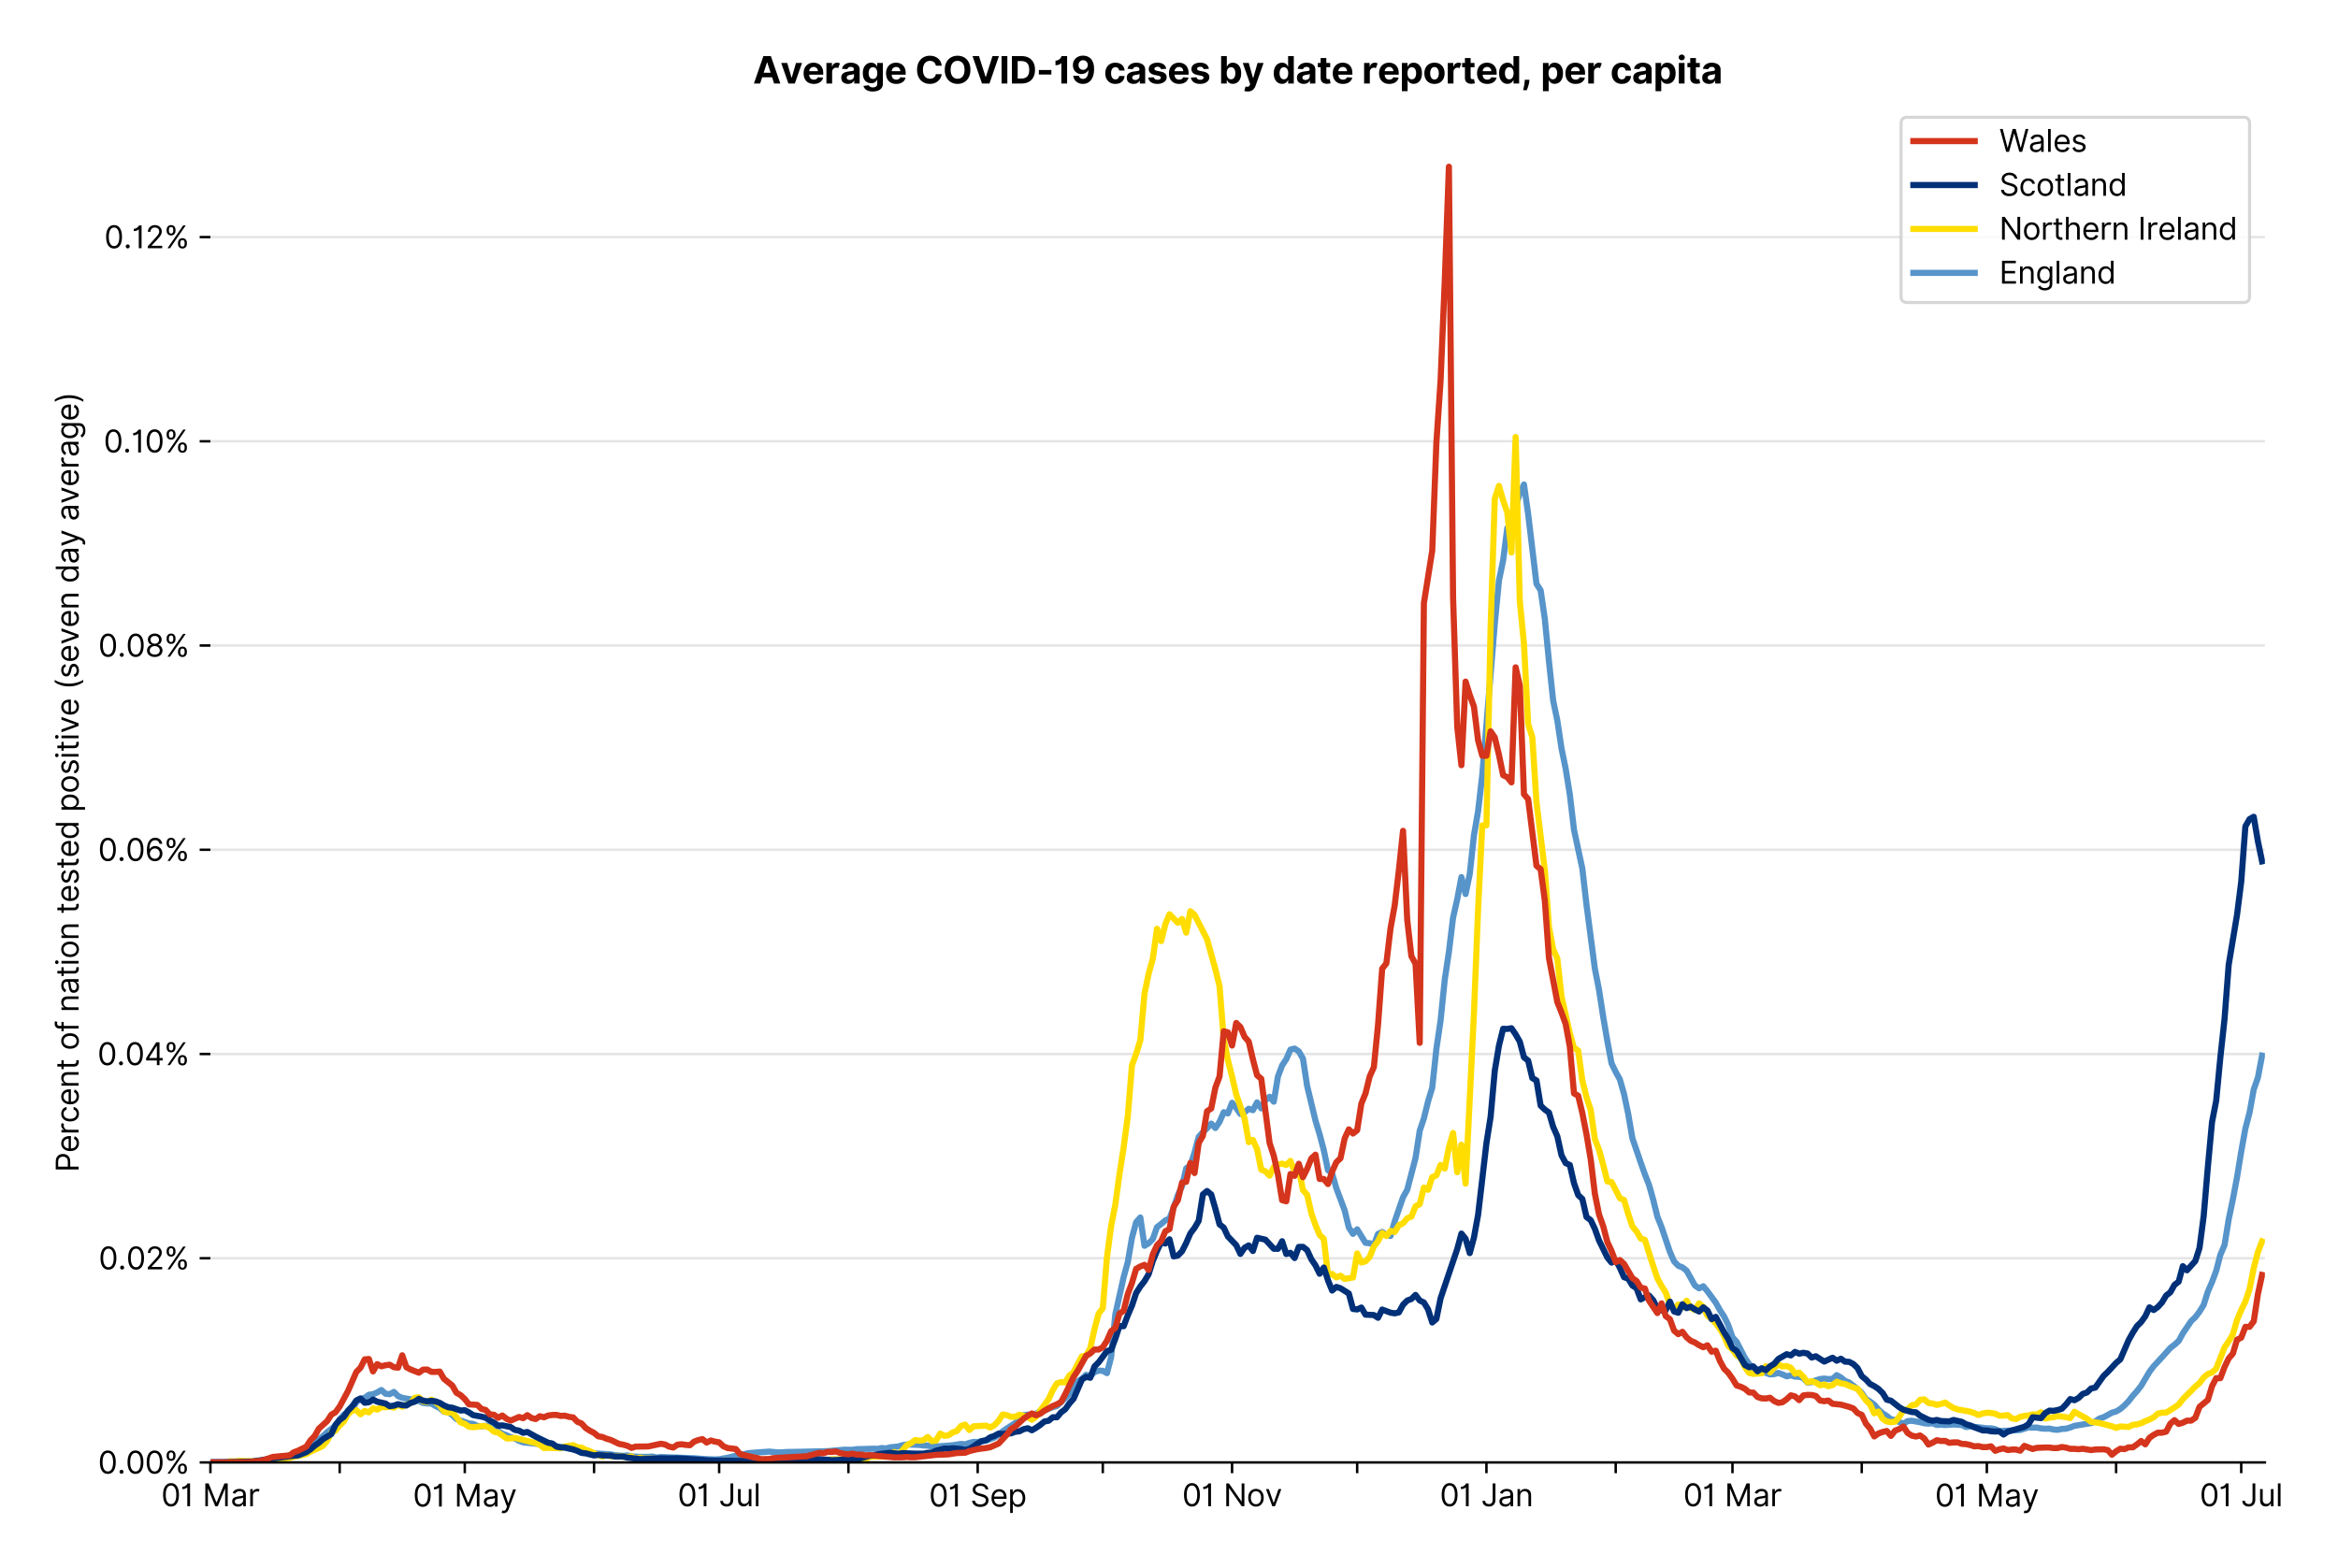 <?xml version="1.0" encoding="utf-8" standalone="no"?>
<!DOCTYPE svg PUBLIC "-//W3C//DTD SVG 1.1//EN"
  "http://www.w3.org/Graphics/SVG/1.1/DTD/svg11.dtd">
<svg version="1.1" viewBox="0 0 762.003 511.234" xmlns="http://www.w3.org/2000/svg" xmlns:xlink="http://www.w3.org/1999/xlink">
 <defs>
  <style type="text/css">*{stroke-linecap:butt;stroke-linejoin:round;}</style>
 </defs>
 <g id="figure_1">
  <g id="patch_1">
   <path d="M 0 511.234 
L 762.003 511.234 
L 762.003 0 
L 0 0 
z
" style="fill:#ffffff;"/>
  </g>
  <g id="axes_1">
   <g id="patch_2">
    <path d="M 68.575 476.745 
L 738.175 476.745 
L 738.175 33.225 
L 68.575 33.225 
z
" style="fill:#ffffff;"/>
   </g>
   <g id="matplotlib.axis_1">
    <g id="xtick_1">
     <g id="line2d_1">
      <defs>
       <path d="M 0 0 
L 0 3.5 
" id="mfd16b49839" style="stroke:#000000;stroke-width:0.8;"/>
      </defs>
      <g>
       <use style="stroke:#000000;stroke-width:0.8;" x="68.575" xlink:href="#mfd16b49839" y="476.745"/>
      </g>
     </g>
     <g id="text_1">
      <!-- 01 Mar -->
      <g transform="translate(52.538 491.018)scale(0.1 -0.1)">
       <defs>
        <path d="M 2000 -64 
Q 1230 -64 806 561 
Q 382 1186 382 2327 
Q 382 3459 809 4088 
Q 1236 4718 2000 4718 
Q 2764 4718 3191 4088 
Q 3618 3459 3618 2327 
Q 3618 1186 3194 561 
Q 2771 -64 2000 -64 
z
M 2000 436 
Q 2509 436 2791 927 
Q 3073 1418 3073 2327 
Q 3073 3234 2789 3730 
Q 2505 4227 2000 4227 
Q 1496 4227 1211 3730 
Q 927 3234 927 2327 
Q 927 1418 1210 927 
Q 1493 436 2000 436 
z
" id="Inter-Regular-30" transform="scale(0.016)"/>
        <path d="M 1973 4655 
L 1973 0 
L 1409 0 
L 1409 3836 
L 1373 3836 
Q 1341 3773 1209 3692 
Q 1077 3611 868 3551 
Q 659 3491 391 3491 
L 391 3964 
Q 661 3964 859 4061 
Q 1057 4159 1190 4291 
Q 1323 4423 1392 4529 
Q 1461 4636 1473 4655 
L 1973 4655 
z
" id="Inter-Regular-31" transform="scale(0.016)"/>
        <path id="Inter-Regular-20" transform="scale(0.016)"/>
        <path d="M 564 4655 
L 1236 4655 
L 2818 791 
L 2873 791 
L 4455 4655 
L 5127 4655 
L 5127 0 
L 4600 0 
L 4600 3536 
L 4555 3536 
L 3100 0 
L 2591 0 
L 1136 3536 
L 1091 3536 
L 1091 0 
L 564 0 
L 564 4655 
z
" id="Inter-Regular-4d" transform="scale(0.016)"/>
        <path d="M 1518 -82 
Q 1186 -82 916 44 
Q 646 170 486 410 
Q 327 650 327 991 
Q 327 1291 445 1478 
Q 564 1666 761 1773 
Q 959 1880 1199 1933 
Q 1439 1986 1682 2018 
Q 2000 2059 2199 2080 
Q 2398 2102 2490 2154 
Q 2582 2207 2582 2336 
L 2582 2355 
Q 2582 2691 2399 2877 
Q 2216 3064 1846 3064 
Q 1461 3064 1243 2895 
Q 1025 2727 936 2536 
L 427 2718 
Q 564 3036 792 3214 
Q 1021 3393 1292 3464 
Q 1564 3536 1827 3536 
Q 1996 3536 2215 3496 
Q 2434 3457 2640 3334 
Q 2846 3211 2982 2963 
Q 3118 2716 3118 2300 
L 3118 0 
L 2582 0 
L 2582 473 
L 2555 473 
Q 2500 359 2373 229 
Q 2246 100 2034 9 
Q 1823 -82 1518 -82 
z
M 1600 400 
Q 1918 400 2137 525 
Q 2357 650 2469 847 
Q 2582 1045 2582 1264 
L 2582 1755 
Q 2548 1714 2433 1681 
Q 2318 1648 2169 1624 
Q 2021 1600 1881 1583 
Q 1741 1566 1655 1555 
Q 1446 1527 1265 1467 
Q 1084 1407 974 1287 
Q 864 1168 864 964 
Q 864 684 1072 542 
Q 1280 400 1600 400 
z
" id="Inter-Regular-61" transform="scale(0.016)"/>
        <path d="M 491 0 
L 491 3491 
L 1009 3491 
L 1009 2964 
L 1046 2964 
Q 1139 3223 1389 3384 
Q 1639 3545 1955 3545 
Q 2100 3545 2209 3511 
Q 2318 3477 2400 3418 
L 2218 2964 
Q 2161 2993 2085 3010 
Q 2009 3027 1909 3027 
Q 1527 3027 1277 2794 
Q 1027 2561 1027 2209 
L 1027 0 
L 491 0 
z
" id="Inter-Regular-72" transform="scale(0.016)"/>
       </defs>
       <use xlink:href="#Inter-Regular-30"/>
       <use x="62.5" xlink:href="#Inter-Regular-31"/>
       <use x="106.676" xlink:href="#Inter-Regular-20"/>
       <use x="134.801" xlink:href="#Inter-Regular-4d"/>
       <use x="225.994" xlink:href="#Inter-Regular-61"/>
       <use x="282.386" xlink:href="#Inter-Regular-72"/>
      </g>
     </g>
    </g>
    <g id="xtick_2">
     <g id="line2d_2">
      <g>
       <use style="stroke:#000000;stroke-width:0.8;" x="110.707" xlink:href="#mfd16b49839" y="476.745"/>
      </g>
     </g>
    </g>
    <g id="xtick_3">
     <g id="line2d_3">
      <g>
       <use style="stroke:#000000;stroke-width:0.8;" x="151.48" xlink:href="#mfd16b49839" y="476.745"/>
      </g>
     </g>
     <g id="text_2">
      <!-- 01 May -->
      <g transform="translate(134.577 491.117)scale(0.1 -0.1)">
       <defs>
        <path d="M 818 -1355 
Q 682 -1355 575 -1333 
Q 468 -1311 427 -1291 
L 564 -818 
Q 857 -893 1053 -814 
Q 1250 -736 1391 -345 
L 1509 -18 
L 218 3491 
L 800 3491 
L 1764 709 
L 1800 709 
L 2764 3491 
L 3346 3491 
L 1846 -564 
Q 1550 -1355 818 -1355 
z
" id="Inter-Regular-79" transform="scale(0.016)"/>
       </defs>
       <use xlink:href="#Inter-Regular-30"/>
       <use x="62.5" xlink:href="#Inter-Regular-31"/>
       <use x="106.676" xlink:href="#Inter-Regular-20"/>
       <use x="134.801" xlink:href="#Inter-Regular-4d"/>
       <use x="225.994" xlink:href="#Inter-Regular-61"/>
       <use x="282.386" xlink:href="#Inter-Regular-79"/>
      </g>
     </g>
    </g>
    <g id="xtick_4">
     <g id="line2d_4">
      <g>
       <use style="stroke:#000000;stroke-width:0.8;" x="193.613" xlink:href="#mfd16b49839" y="476.745"/>
      </g>
     </g>
    </g>
    <g id="xtick_5">
     <g id="line2d_5">
      <g>
       <use style="stroke:#000000;stroke-width:0.8;" x="234.386" xlink:href="#mfd16b49839" y="476.745"/>
      </g>
     </g>
     <g id="text_3">
      <!-- 01 Jul -->
      <g transform="translate(220.842 491.018)scale(0.1 -0.1)">
       <defs>
        <path d="M 2346 4655 
L 2909 4655 
L 2909 1327 
Q 2909 657 2549 296 
Q 2189 -64 1582 -64 
Q 1200 -64 902 76 
Q 605 216 434 475 
Q 264 734 264 1091 
L 818 1091 
Q 818 795 1034 615 
Q 1250 436 1582 436 
Q 1948 436 2147 664 
Q 2346 893 2346 1327 
L 2346 4655 
z
" id="Inter-Regular-4a" transform="scale(0.016)"/>
        <path d="M 2691 1427 
L 2691 3491 
L 3227 3491 
L 3227 0 
L 2691 0 
L 2691 591 
L 2655 591 
Q 2532 325 2273 140 
Q 2014 -45 1618 -45 
Q 1127 -45 809 280 
Q 491 605 491 1273 
L 491 3491 
L 1027 3491 
L 1027 1309 
Q 1027 927 1242 700 
Q 1457 473 1791 473 
Q 1991 473 2199 575 
Q 2407 677 2549 888 
Q 2691 1100 2691 1427 
z
" id="Inter-Regular-75" transform="scale(0.016)"/>
        <path d="M 1027 4655 
L 1027 0 
L 491 0 
L 491 4655 
L 1027 4655 
z
" id="Inter-Regular-6c" transform="scale(0.016)"/>
       </defs>
       <use xlink:href="#Inter-Regular-30"/>
       <use x="62.5" xlink:href="#Inter-Regular-31"/>
       <use x="106.676" xlink:href="#Inter-Regular-20"/>
       <use x="134.801" xlink:href="#Inter-Regular-4a"/>
       <use x="189.063" xlink:href="#Inter-Regular-75"/>
       <use x="247.159" xlink:href="#Inter-Regular-6c"/>
      </g>
     </g>
    </g>
    <g id="xtick_6">
     <g id="line2d_6">
      <g>
       <use style="stroke:#000000;stroke-width:0.8;" x="276.518" xlink:href="#mfd16b49839" y="476.745"/>
      </g>
     </g>
    </g>
    <g id="xtick_7">
     <g id="line2d_7">
      <g>
       <use style="stroke:#000000;stroke-width:0.8;" x="318.65" xlink:href="#mfd16b49839" y="476.745"/>
      </g>
     </g>
     <g id="text_4">
      <!-- 01 Sep -->
      <g transform="translate(302.763 491.117)scale(0.1 -0.1)">
       <defs>
        <path d="M 3109 3491 
Q 3068 3836 2777 4027 
Q 2486 4218 2064 4218 
Q 1600 4218 1318 3999 
Q 1036 3780 1036 3445 
Q 1036 3195 1189 3042 
Q 1343 2889 1553 2803 
Q 1764 2718 1936 2673 
L 2409 2545 
Q 2591 2498 2815 2414 
Q 3039 2330 3244 2185 
Q 3450 2041 3584 1816 
Q 3718 1591 3718 1264 
Q 3718 886 3521 581 
Q 3325 277 2949 97 
Q 2573 -82 2036 -82 
Q 1286 -82 845 272 
Q 405 627 364 1200 
L 946 1200 
Q 968 936 1124 764 
Q 1280 593 1519 510 
Q 1759 427 2036 427 
Q 2359 427 2616 533 
Q 2873 639 3023 828 
Q 3173 1018 3173 1273 
Q 3173 1505 3043 1650 
Q 2914 1795 2702 1886 
Q 2491 1977 2246 2045 
L 1673 2209 
Q 1127 2366 809 2657 
Q 491 2948 491 3418 
Q 491 3809 703 4101 
Q 916 4393 1276 4555 
Q 1636 4718 2082 4718 
Q 2532 4718 2882 4558 
Q 3232 4398 3437 4120 
Q 3643 3843 3655 3491 
L 3109 3491 
z
" id="Inter-Regular-53" transform="scale(0.016)"/>
        <path d="M 1955 -73 
Q 1450 -73 1085 151 
Q 721 375 524 778 
Q 327 1182 327 1718 
Q 327 2255 524 2665 
Q 721 3075 1074 3305 
Q 1427 3536 1900 3536 
Q 2173 3536 2439 3445 
Q 2705 3355 2923 3151 
Q 3141 2948 3270 2614 
Q 3400 2280 3400 1791 
L 3400 1564 
L 866 1564 
Q 884 1005 1183 707 
Q 1482 409 1955 409 
Q 2271 409 2498 545 
Q 2725 682 2827 955 
L 3346 809 
Q 3223 414 2854 170 
Q 2486 -73 1955 -73 
z
M 866 2027 
L 2855 2027 
Q 2855 2470 2595 2762 
Q 2336 3055 1900 3055 
Q 1593 3055 1368 2911 
Q 1143 2768 1013 2533 
Q 884 2298 866 2027 
z
" id="Inter-Regular-65" transform="scale(0.016)"/>
        <path d="M 491 -1309 
L 491 3491 
L 1009 3491 
L 1009 2936 
L 1073 2936 
Q 1132 3027 1237 3169 
Q 1343 3311 1542 3423 
Q 1741 3536 2082 3536 
Q 2523 3536 2859 3315 
Q 3196 3095 3384 2690 
Q 3573 2286 3573 1736 
Q 3573 1182 3384 776 
Q 3196 370 2861 148 
Q 2527 -73 2091 -73 
Q 1755 -73 1552 39 
Q 1350 152 1241 296 
Q 1132 441 1073 536 
L 1027 536 
L 1027 -1309 
L 491 -1309 
z
M 1018 1745 
Q 1018 1152 1276 780 
Q 1534 409 2018 409 
Q 2355 409 2581 587 
Q 2807 766 2921 1069 
Q 3036 1373 3036 1745 
Q 3036 2114 2923 2410 
Q 2811 2707 2585 2881 
Q 2359 3055 2018 3055 
Q 1527 3055 1272 2693 
Q 1018 2332 1018 1745 
z
" id="Inter-Regular-70" transform="scale(0.016)"/>
       </defs>
       <use xlink:href="#Inter-Regular-30"/>
       <use x="62.5" xlink:href="#Inter-Regular-31"/>
       <use x="106.676" xlink:href="#Inter-Regular-20"/>
       <use x="134.801" xlink:href="#Inter-Regular-53"/>
       <use x="198.58" xlink:href="#Inter-Regular-65"/>
       <use x="256.818" xlink:href="#Inter-Regular-70"/>
      </g>
     </g>
    </g>
    <g id="xtick_8">
     <g id="line2d_8">
      <g>
       <use style="stroke:#000000;stroke-width:0.8;" x="359.423" xlink:href="#mfd16b49839" y="476.745"/>
      </g>
     </g>
    </g>
    <g id="xtick_9">
     <g id="line2d_9">
      <g>
       <use style="stroke:#000000;stroke-width:0.8;" x="401.556" xlink:href="#mfd16b49839" y="476.745"/>
      </g>
     </g>
     <g id="text_5">
      <!-- 01 Nov -->
      <g transform="translate(385.284 491.018)scale(0.1 -0.1)">
       <defs>
        <path d="M 4255 4655 
L 4255 0 
L 3709 0 
L 1173 3655 
L 1127 3655 
L 1127 0 
L 564 0 
L 564 4655 
L 1109 4655 
L 3655 991 
L 3700 991 
L 3700 4655 
L 4255 4655 
z
" id="Inter-Regular-4e" transform="scale(0.016)"/>
        <path d="M 1909 -73 
Q 1436 -73 1080 152 
Q 725 377 526 781 
Q 327 1186 327 1727 
Q 327 2273 526 2679 
Q 725 3086 1080 3311 
Q 1436 3536 1909 3536 
Q 2382 3536 2737 3311 
Q 3093 3086 3292 2679 
Q 3491 2273 3491 1727 
Q 3491 1186 3292 781 
Q 3093 377 2737 152 
Q 2382 -73 1909 -73 
z
M 1909 409 
Q 2268 409 2500 593 
Q 2732 777 2843 1077 
Q 2955 1377 2955 1727 
Q 2955 2077 2843 2379 
Q 2732 2682 2500 2868 
Q 2268 3055 1909 3055 
Q 1550 3055 1318 2868 
Q 1086 2682 975 2379 
Q 864 2077 864 1727 
Q 864 1377 975 1077 
Q 1086 777 1318 593 
Q 1550 409 1909 409 
z
" id="Inter-Regular-6f" transform="scale(0.016)"/>
        <path d="M 3346 3491 
L 2055 0 
L 1509 0 
L 218 3491 
L 800 3491 
L 1764 709 
L 1800 709 
L 2764 3491 
L 3346 3491 
z
" id="Inter-Regular-76" transform="scale(0.016)"/>
       </defs>
       <use xlink:href="#Inter-Regular-30"/>
       <use x="62.5" xlink:href="#Inter-Regular-31"/>
       <use x="106.676" xlink:href="#Inter-Regular-20"/>
       <use x="134.801" xlink:href="#Inter-Regular-4e"/>
       <use x="210.085" xlink:href="#Inter-Regular-6f"/>
       <use x="269.744" xlink:href="#Inter-Regular-76"/>
      </g>
     </g>
    </g>
    <g id="xtick_10">
     <g id="line2d_10">
      <g>
       <use style="stroke:#000000;stroke-width:0.8;" x="442.329" xlink:href="#mfd16b49839" y="476.745"/>
      </g>
     </g>
    </g>
    <g id="xtick_11">
     <g id="line2d_11">
      <g>
       <use style="stroke:#000000;stroke-width:0.8;" x="484.461" xlink:href="#mfd16b49839" y="476.745"/>
      </g>
     </g>
     <g id="text_6">
      <!-- 01 Jan -->
      <g transform="translate(469.262 491.018)scale(0.1 -0.1)">
       <defs>
        <path d="M 1027 2100 
L 1027 0 
L 491 0 
L 491 3491 
L 1009 3491 
L 1009 2945 
L 1055 2945 
Q 1177 3211 1427 3373 
Q 1677 3536 2073 3536 
Q 2602 3536 2928 3211 
Q 3255 2886 3255 2218 
L 3255 0 
L 2718 0 
L 2718 2182 
Q 2718 2593 2504 2824 
Q 2291 3055 1918 3055 
Q 1534 3055 1280 2806 
Q 1027 2557 1027 2100 
z
" id="Inter-Regular-6e" transform="scale(0.016)"/>
       </defs>
       <use xlink:href="#Inter-Regular-30"/>
       <use x="62.5" xlink:href="#Inter-Regular-31"/>
       <use x="106.676" xlink:href="#Inter-Regular-20"/>
       <use x="134.801" xlink:href="#Inter-Regular-4a"/>
       <use x="189.063" xlink:href="#Inter-Regular-61"/>
       <use x="245.455" xlink:href="#Inter-Regular-6e"/>
      </g>
     </g>
    </g>
    <g id="xtick_12">
     <g id="line2d_12">
      <g>
       <use style="stroke:#000000;stroke-width:0.8;" x="526.593" xlink:href="#mfd16b49839" y="476.745"/>
      </g>
     </g>
    </g>
    <g id="xtick_13">
     <g id="line2d_13">
      <g>
       <use style="stroke:#000000;stroke-width:0.8;" x="564.648" xlink:href="#mfd16b49839" y="476.745"/>
      </g>
     </g>
     <g id="text_7">
      <!-- 01 Mar -->
      <g transform="translate(548.611 491.018)scale(0.1 -0.1)">
       <use xlink:href="#Inter-Regular-30"/>
       <use x="62.5" xlink:href="#Inter-Regular-31"/>
       <use x="106.676" xlink:href="#Inter-Regular-20"/>
       <use x="134.801" xlink:href="#Inter-Regular-4d"/>
       <use x="225.994" xlink:href="#Inter-Regular-61"/>
       <use x="282.386" xlink:href="#Inter-Regular-72"/>
      </g>
     </g>
    </g>
    <g id="xtick_14">
     <g id="line2d_14">
      <g>
       <use style="stroke:#000000;stroke-width:0.8;" x="606.78" xlink:href="#mfd16b49839" y="476.745"/>
      </g>
     </g>
    </g>
    <g id="xtick_15">
     <g id="line2d_15">
      <g>
       <use style="stroke:#000000;stroke-width:0.8;" x="647.553" xlink:href="#mfd16b49839" y="476.745"/>
      </g>
     </g>
     <g id="text_8">
      <!-- 01 May -->
      <g transform="translate(630.65 491.117)scale(0.1 -0.1)">
       <use xlink:href="#Inter-Regular-30"/>
       <use x="62.5" xlink:href="#Inter-Regular-31"/>
       <use x="106.676" xlink:href="#Inter-Regular-20"/>
       <use x="134.801" xlink:href="#Inter-Regular-4d"/>
       <use x="225.994" xlink:href="#Inter-Regular-61"/>
       <use x="282.386" xlink:href="#Inter-Regular-79"/>
      </g>
     </g>
    </g>
    <g id="xtick_16">
     <g id="line2d_16">
      <g>
       <use style="stroke:#000000;stroke-width:0.8;" x="689.686" xlink:href="#mfd16b49839" y="476.745"/>
      </g>
     </g>
    </g>
    <g id="xtick_17">
     <g id="line2d_17">
      <g>
       <use style="stroke:#000000;stroke-width:0.8;" x="730.459" xlink:href="#mfd16b49839" y="476.745"/>
      </g>
     </g>
     <g id="text_9">
      <!-- 01 Jul -->
      <g transform="translate(716.915 491.018)scale(0.1 -0.1)">
       <use xlink:href="#Inter-Regular-30"/>
       <use x="62.5" xlink:href="#Inter-Regular-31"/>
       <use x="106.676" xlink:href="#Inter-Regular-20"/>
       <use x="134.801" xlink:href="#Inter-Regular-4a"/>
       <use x="189.063" xlink:href="#Inter-Regular-75"/>
       <use x="247.159" xlink:href="#Inter-Regular-6c"/>
      </g>
     </g>
    </g>
   </g>
   <g id="matplotlib.axis_2">
    <g id="ytick_1">
     <g id="line2d_18">
      <path clip-path="url(#p5611134304)" d="M 68.575 476.745 
L 738.175 476.745 
" style="fill:none;stroke:#e5e5e5;stroke-linecap:square;stroke-width:0.8;"/>
     </g>
     <g id="line2d_19">
      <defs>
       <path d="M 0 0 
L -3.5 0 
" id="m080cd29e03" style="stroke:#000000;stroke-width:0.8;"/>
      </defs>
      <g>
       <use style="stroke:#000000;stroke-width:0.8;" x="68.575" xlink:href="#m080cd29e03" y="476.745"/>
      </g>
     </g>
     <g id="text_10">
      <!-- 0.00% -->
      <g transform="translate(31.944 480.382)scale(0.1 -0.1)">
       <defs>
        <path d="M 882 -36 
Q 714 -36 593 84 
Q 473 205 473 373 
Q 473 541 593 661 
Q 714 782 882 782 
Q 1050 782 1170 661 
Q 1291 541 1291 373 
Q 1291 205 1170 84 
Q 1050 -36 882 -36 
z
" id="Inter-Regular-2e" transform="scale(0.016)"/>
        <path d="M 2855 873 
L 2855 1118 
Q 2855 1373 2960 1585 
Q 3066 1798 3269 1926 
Q 3473 2055 3764 2055 
Q 4059 2055 4259 1926 
Q 4459 1798 4561 1585 
Q 4664 1373 4664 1118 
L 4664 873 
Q 4664 618 4560 405 
Q 4457 193 4256 64 
Q 4055 -64 3764 -64 
Q 3468 -64 3266 64 
Q 3064 193 2959 405 
Q 2855 618 2855 873 
z
M 536 3536 
L 536 3782 
Q 536 4036 642 4248 
Q 748 4461 951 4589 
Q 1155 4718 1446 4718 
Q 1741 4718 1941 4589 
Q 2141 4461 2243 4248 
Q 2346 4036 2346 3782 
L 2346 3536 
Q 2346 3282 2242 3069 
Q 2139 2857 1937 2728 
Q 1736 2600 1446 2600 
Q 1150 2600 948 2728 
Q 746 2857 641 3069 
Q 536 3282 536 3536 
z
M 709 0 
L 3909 4655 
L 4427 4655 
L 1227 0 
L 709 0 
z
M 3318 1118 
L 3318 873 
Q 3318 661 3418 494 
Q 3518 327 3764 327 
Q 4002 327 4101 494 
Q 4200 661 4200 873 
L 4200 1118 
Q 4200 1330 4104 1497 
Q 4009 1664 3764 1664 
Q 3525 1664 3421 1497 
Q 3318 1330 3318 1118 
z
M 1000 3782 
L 1000 3536 
Q 1000 3325 1100 3158 
Q 1200 2991 1446 2991 
Q 1684 2991 1783 3158 
Q 1882 3325 1882 3536 
L 1882 3782 
Q 1882 3993 1786 4160 
Q 1691 4327 1446 4327 
Q 1207 4327 1103 4160 
Q 1000 3993 1000 3782 
z
" id="Inter-Regular-25" transform="scale(0.016)"/>
       </defs>
       <use xlink:href="#Inter-Regular-30"/>
       <use x="62.5" xlink:href="#Inter-Regular-2e"/>
       <use x="90.057" xlink:href="#Inter-Regular-30"/>
       <use x="152.557" xlink:href="#Inter-Regular-30"/>
       <use x="215.057" xlink:href="#Inter-Regular-25"/>
      </g>
     </g>
    </g>
    <g id="ytick_2">
     <g id="line2d_20">
      <path clip-path="url(#p5611134304)" d="M 68.575 410.168 
L 738.175 410.168 
" style="fill:none;stroke:#e5e5e5;stroke-linecap:square;stroke-width:0.8;"/>
     </g>
     <g id="line2d_21">
      <g>
       <use style="stroke:#000000;stroke-width:0.8;" x="68.575" xlink:href="#m080cd29e03" y="410.168"/>
      </g>
     </g>
     <g id="text_11">
      <!-- 0.02% -->
      <g transform="translate(32.142 413.805)scale(0.1 -0.1)">
       <defs>
        <path d="M 482 0 
L 482 409 
L 2018 2091 
Q 2289 2386 2464 2605 
Q 2639 2825 2724 3019 
Q 2809 3214 2809 3427 
Q 2809 3795 2553 4011 
Q 2298 4227 1918 4227 
Q 1514 4227 1275 3985 
Q 1036 3743 1036 3345 
L 500 3345 
Q 500 3755 688 4064 
Q 877 4373 1203 4545 
Q 1530 4718 1936 4718 
Q 2346 4718 2661 4545 
Q 2977 4373 3156 4079 
Q 3336 3786 3336 3427 
Q 3336 3170 3244 2926 
Q 3152 2682 2926 2383 
Q 2700 2084 2300 1655 
L 1255 536 
L 1255 500 
L 3418 500 
L 3418 0 
L 482 0 
z
" id="Inter-Regular-32" transform="scale(0.016)"/>
       </defs>
       <use xlink:href="#Inter-Regular-30"/>
       <use x="62.5" xlink:href="#Inter-Regular-2e"/>
       <use x="90.057" xlink:href="#Inter-Regular-30"/>
       <use x="152.557" xlink:href="#Inter-Regular-32"/>
       <use x="213.068" xlink:href="#Inter-Regular-25"/>
      </g>
     </g>
    </g>
    <g id="ytick_3">
     <g id="line2d_22">
      <path clip-path="url(#p5611134304)" d="M 68.575 343.591 
L 738.175 343.591 
" style="fill:none;stroke:#e5e5e5;stroke-linecap:square;stroke-width:0.8;"/>
     </g>
     <g id="line2d_23">
      <g>
       <use style="stroke:#000000;stroke-width:0.8;" x="68.575" xlink:href="#m080cd29e03" y="343.591"/>
      </g>
     </g>
     <g id="text_12">
      <!-- 0.04% -->
      <g transform="translate(31.773 347.228)scale(0.1 -0.1)">
       <defs>
        <path d="M 373 955 
L 373 1418 
L 2418 4655 
L 3100 4655 
L 3100 1455 
L 3736 1455 
L 3736 955 
L 3100 955 
L 3100 0 
L 2564 0 
L 2564 955 
L 373 955 
z
M 2564 1455 
L 2564 3936 
L 2527 3936 
L 982 1491 
L 982 1455 
L 2564 1455 
z
" id="Inter-Regular-34" transform="scale(0.016)"/>
       </defs>
       <use xlink:href="#Inter-Regular-30"/>
       <use x="62.5" xlink:href="#Inter-Regular-2e"/>
       <use x="90.057" xlink:href="#Inter-Regular-30"/>
       <use x="152.557" xlink:href="#Inter-Regular-34"/>
       <use x="216.761" xlink:href="#Inter-Regular-25"/>
      </g>
     </g>
    </g>
    <g id="ytick_4">
     <g id="line2d_24">
      <path clip-path="url(#p5611134304)" d="M 68.575 277.014 
L 738.175 277.014 
" style="fill:none;stroke:#e5e5e5;stroke-linecap:square;stroke-width:0.8;"/>
     </g>
     <g id="line2d_25">
      <g>
       <use style="stroke:#000000;stroke-width:0.8;" x="68.575" xlink:href="#m080cd29e03" y="277.014"/>
      </g>
     </g>
     <g id="text_13">
      <!-- 0.06% -->
      <g transform="translate(31.958 280.651)scale(0.1 -0.1)">
       <defs>
        <path d="M 2027 -64 
Q 1741 -59 1454 45 
Q 1168 150 932 399 
Q 696 648 552 1074 
Q 409 1500 409 2145 
Q 409 3386 861 4056 
Q 1314 4727 2100 4727 
Q 2686 4727 3073 4384 
Q 3461 4041 3546 3491 
L 2991 3491 
Q 2914 3811 2691 4019 
Q 2468 4227 2100 4227 
Q 1559 4227 1249 3755 
Q 939 3284 936 2427 
L 973 2427 
Q 1164 2716 1461 2880 
Q 1759 3045 2118 3045 
Q 2518 3045 2850 2846 
Q 3182 2648 3382 2299 
Q 3582 1950 3582 1500 
Q 3582 1068 3389 710 
Q 3196 352 2847 142 
Q 2498 -68 2027 -64 
z
M 2027 436 
Q 2314 436 2542 579 
Q 2771 723 2903 964 
Q 3036 1205 3036 1500 
Q 3036 1789 2908 2026 
Q 2780 2264 2556 2404 
Q 2332 2545 2046 2545 
Q 1757 2545 1525 2397 
Q 1293 2250 1157 2010 
Q 1021 1770 1018 1491 
Q 1018 1214 1149 973 
Q 1280 732 1508 584 
Q 1736 436 2027 436 
z
" id="Inter-Regular-36" transform="scale(0.016)"/>
       </defs>
       <use xlink:href="#Inter-Regular-30"/>
       <use x="62.5" xlink:href="#Inter-Regular-2e"/>
       <use x="90.057" xlink:href="#Inter-Regular-30"/>
       <use x="152.557" xlink:href="#Inter-Regular-36"/>
       <use x="214.915" xlink:href="#Inter-Regular-25"/>
      </g>
     </g>
    </g>
    <g id="ytick_5">
     <g id="line2d_26">
      <path clip-path="url(#p5611134304)" d="M 68.575 210.437 
L 738.175 210.437 
" style="fill:none;stroke:#e5e5e5;stroke-linecap:square;stroke-width:0.8;"/>
     </g>
     <g id="line2d_27">
      <g>
       <use style="stroke:#000000;stroke-width:0.8;" x="68.575" xlink:href="#m080cd29e03" y="210.437"/>
      </g>
     </g>
     <g id="text_14">
      <!-- 0.08% -->
      <g transform="translate(32.028 214.074)scale(0.1 -0.1)">
       <defs>
        <path d="M 1973 -64 
Q 1505 -64 1147 103 
Q 789 270 589 564 
Q 389 859 391 1236 
Q 389 1532 507 1783 
Q 625 2034 830 2203 
Q 1036 2373 1291 2418 
L 1291 2445 
Q 957 2532 759 2821 
Q 561 3111 564 3482 
Q 561 3836 743 4115 
Q 925 4395 1244 4556 
Q 1564 4718 1973 4718 
Q 2377 4718 2695 4556 
Q 3014 4395 3197 4115 
Q 3380 3836 3382 3482 
Q 3380 3111 3181 2821 
Q 2982 2532 2655 2445 
L 2655 2418 
Q 2907 2373 3109 2203 
Q 3311 2034 3431 1783 
Q 3552 1532 3555 1236 
Q 3552 859 3351 564 
Q 3150 270 2794 103 
Q 2439 -64 1973 -64 
z
M 1973 436 
Q 2446 436 2722 662 
Q 2998 889 3000 1264 
Q 2998 1527 2864 1729 
Q 2730 1932 2499 2048 
Q 2268 2164 1973 2164 
Q 1675 2164 1442 2048 
Q 1209 1932 1076 1729 
Q 943 1527 946 1264 
Q 943 889 1218 662 
Q 1493 436 1973 436 
z
M 1973 2645 
Q 2348 2645 2591 2864 
Q 2834 3084 2836 3445 
Q 2834 3800 2596 4013 
Q 2359 4227 1973 4227 
Q 1582 4227 1344 4013 
Q 1107 3800 1109 3445 
Q 1107 3084 1349 2864 
Q 1591 2645 1973 2645 
z
" id="Inter-Regular-38" transform="scale(0.016)"/>
       </defs>
       <use xlink:href="#Inter-Regular-30"/>
       <use x="62.5" xlink:href="#Inter-Regular-2e"/>
       <use x="90.057" xlink:href="#Inter-Regular-30"/>
       <use x="152.557" xlink:href="#Inter-Regular-38"/>
       <use x="214.205" xlink:href="#Inter-Regular-25"/>
      </g>
     </g>
    </g>
    <g id="ytick_6">
     <g id="line2d_28">
      <path clip-path="url(#p5611134304)" d="M 68.575 143.86 
L 738.175 143.86 
" style="fill:none;stroke:#e5e5e5;stroke-linecap:square;stroke-width:0.8;"/>
     </g>
     <g id="line2d_29">
      <g>
       <use style="stroke:#000000;stroke-width:0.8;" x="68.575" xlink:href="#m080cd29e03" y="143.86"/>
      </g>
     </g>
     <g id="text_15">
      <!-- 0.10% -->
      <g transform="translate(33.777 147.497)scale(0.1 -0.1)">
       <use xlink:href="#Inter-Regular-30"/>
       <use x="62.5" xlink:href="#Inter-Regular-2e"/>
       <use x="90.057" xlink:href="#Inter-Regular-31"/>
       <use x="134.233" xlink:href="#Inter-Regular-30"/>
       <use x="196.733" xlink:href="#Inter-Regular-25"/>
      </g>
     </g>
    </g>
    <g id="ytick_7">
     <g id="line2d_30">
      <path clip-path="url(#p5611134304)" d="M 68.575 77.284 
L 738.175 77.284 
" style="fill:none;stroke:#e5e5e5;stroke-linecap:square;stroke-width:0.8;"/>
     </g>
     <g id="line2d_31">
      <g>
       <use style="stroke:#000000;stroke-width:0.8;" x="68.575" xlink:href="#m080cd29e03" y="77.284"/>
      </g>
     </g>
     <g id="text_16">
      <!-- 0.12% -->
      <g transform="translate(33.975 80.92)scale(0.1 -0.1)">
       <use xlink:href="#Inter-Regular-30"/>
       <use x="62.5" xlink:href="#Inter-Regular-2e"/>
       <use x="90.057" xlink:href="#Inter-Regular-31"/>
       <use x="134.233" xlink:href="#Inter-Regular-32"/>
       <use x="194.744" xlink:href="#Inter-Regular-25"/>
      </g>
     </g>
    </g>
    <g id="text_17">
     <!-- Percent of nation tested positive (seven day average) -->
     <g transform="translate(25.614 382.124)rotate(-90)scale(0.1 -0.1)">
      <defs>
       <path d="M 564 0 
L 564 4655 
L 2136 4655 
Q 2684 4655 3033 4458 
Q 3382 4261 3550 3927 
Q 3718 3593 3718 3182 
Q 3718 2770 3551 2434 
Q 3384 2098 3036 1899 
Q 2689 1700 2146 1700 
L 1127 1700 
L 1127 0 
L 564 0 
z
M 1127 2200 
L 2127 2200 
Q 2689 2200 2926 2482 
Q 3164 2764 3164 3182 
Q 3164 3602 2925 3878 
Q 2686 4155 2118 4155 
L 1127 4155 
L 1127 2200 
z
" id="Inter-Regular-50" transform="scale(0.016)"/>
       <path d="M 1909 -73 
Q 1418 -73 1063 159 
Q 709 391 518 798 
Q 327 1205 327 1727 
Q 327 2259 524 2667 
Q 721 3075 1074 3305 
Q 1427 3536 1900 3536 
Q 2268 3536 2563 3400 
Q 2859 3264 3047 3018 
Q 3236 2773 3282 2445 
L 2746 2445 
Q 2684 2684 2474 2869 
Q 2264 3055 1909 3055 
Q 1439 3055 1151 2697 
Q 864 2339 864 1745 
Q 864 1139 1148 774 
Q 1432 409 1909 409 
Q 2223 409 2447 570 
Q 2671 732 2746 1018 
L 3282 1018 
Q 3236 709 3058 462 
Q 2880 216 2588 71 
Q 2296 -73 1909 -73 
z
" id="Inter-Regular-63" transform="scale(0.016)"/>
       <path d="M 2009 3491 
L 2009 3036 
L 1264 3036 
L 1264 1000 
Q 1264 773 1331 660 
Q 1398 548 1503 510 
Q 1609 473 1727 473 
Q 1816 473 1873 483 
Q 1930 493 1964 500 
L 2073 18 
Q 2018 -2 1920 -23 
Q 1823 -45 1673 -45 
Q 1446 -45 1228 52 
Q 1011 150 869 350 
Q 727 550 727 855 
L 727 3036 
L 200 3036 
L 200 3491 
L 727 3491 
L 727 4327 
L 1264 4327 
L 1264 3491 
L 2009 3491 
z
" id="Inter-Regular-74" transform="scale(0.016)"/>
       <path d="M 2046 3491 
L 2046 3036 
L 1264 3036 
L 1264 0 
L 727 0 
L 727 3036 
L 164 3036 
L 164 3491 
L 727 3491 
L 727 3973 
Q 727 4273 868 4473 
Q 1009 4673 1234 4773 
Q 1459 4873 1709 4873 
Q 1907 4873 2032 4841 
Q 2157 4809 2218 4782 
L 2064 4318 
Q 2023 4332 1951 4352 
Q 1880 4373 1764 4373 
Q 1498 4373 1381 4239 
Q 1264 4105 1264 3845 
L 1264 3491 
L 2046 3491 
z
" id="Inter-Regular-66" transform="scale(0.016)"/>
       <path d="M 491 0 
L 491 3491 
L 1027 3491 
L 1027 0 
L 491 0 
z
M 764 4073 
Q 607 4073 494 4179 
Q 382 4286 382 4436 
Q 382 4586 494 4693 
Q 607 4800 764 4800 
Q 921 4800 1033 4693 
Q 1146 4586 1146 4436 
Q 1146 4286 1033 4179 
Q 921 4073 764 4073 
z
" id="Inter-Regular-69" transform="scale(0.016)"/>
       <path d="M 2964 2709 
L 2482 2573 
Q 2411 2755 2245 2914 
Q 2080 3073 1727 3073 
Q 1407 3073 1194 2926 
Q 982 2780 982 2555 
Q 982 2355 1127 2239 
Q 1273 2123 1582 2045 
L 2100 1918 
Q 3027 1691 3027 973 
Q 3027 673 2855 436 
Q 2684 200 2377 63 
Q 2071 -73 1664 -73 
Q 1130 -73 780 159 
Q 430 391 336 836 
L 846 964 
Q 989 400 1655 400 
Q 2030 400 2251 560 
Q 2473 720 2473 945 
Q 2473 1316 1955 1436 
L 1373 1573 
Q 893 1686 669 1926 
Q 446 2166 446 2527 
Q 446 2823 613 3050 
Q 780 3277 1069 3406 
Q 1359 3536 1727 3536 
Q 2246 3536 2542 3309 
Q 2839 3082 2964 2709 
z
" id="Inter-Regular-73" transform="scale(0.016)"/>
       <path d="M 1809 -73 
Q 1373 -73 1039 148 
Q 705 370 516 776 
Q 327 1182 327 1736 
Q 327 2286 516 2690 
Q 705 3095 1041 3315 
Q 1377 3536 1818 3536 
Q 2159 3536 2358 3423 
Q 2557 3311 2662 3169 
Q 2768 3027 2827 2936 
L 2873 2936 
L 2873 4655 
L 3409 4655 
L 3409 0 
L 2891 0 
L 2891 536 
L 2827 536 
Q 2768 441 2659 296 
Q 2550 152 2348 39 
Q 2146 -73 1809 -73 
z
M 1882 409 
Q 2366 409 2624 780 
Q 2882 1152 2882 1745 
Q 2882 2332 2627 2693 
Q 2373 3055 1882 3055 
Q 1541 3055 1315 2881 
Q 1089 2707 976 2410 
Q 864 2114 864 1745 
Q 864 1373 978 1069 
Q 1093 766 1319 587 
Q 1546 409 1882 409 
z
" id="Inter-Regular-64" transform="scale(0.016)"/>
       <path d="M 682 1964 
Q 682 2823 906 3544 
Q 1130 4266 1546 4873 
L 2018 4873 
Q 1800 4573 1623 4095 
Q 1446 3618 1341 3061 
Q 1236 2505 1236 1964 
Q 1236 1423 1341 866 
Q 1446 309 1623 -168 
Q 1800 -645 2018 -945 
L 1546 -945 
Q 1130 -339 906 383 
Q 682 1105 682 1964 
z
" id="Inter-Regular-28" transform="scale(0.016)"/>
       <path d="M 1900 -1382 
Q 1316 -1382 976 -1169 
Q 636 -957 473 -682 
L 900 -382 
Q 973 -477 1084 -601 
Q 1196 -725 1390 -817 
Q 1584 -909 1900 -909 
Q 2323 -909 2598 -704 
Q 2873 -500 2873 -64 
L 2873 645 
L 2827 645 
Q 2768 550 2660 410 
Q 2552 270 2351 162 
Q 2150 55 1809 55 
Q 1386 55 1051 255 
Q 716 455 521 836 
Q 327 1218 327 1764 
Q 327 2300 516 2699 
Q 705 3098 1041 3317 
Q 1377 3536 1818 3536 
Q 2159 3536 2360 3423 
Q 2561 3311 2669 3169 
Q 2777 3027 2836 2936 
L 2891 2936 
L 2891 3491 
L 3409 3491 
L 3409 -100 
Q 3409 -550 3205 -833 
Q 3002 -1116 2660 -1249 
Q 2318 -1382 1900 -1382 
z
M 1882 536 
Q 2366 536 2624 864 
Q 2882 1193 2882 1773 
Q 2882 2339 2627 2697 
Q 2373 3055 1882 3055 
Q 1541 3055 1315 2882 
Q 1089 2709 976 2418 
Q 864 2127 864 1773 
Q 864 1227 1120 881 
Q 1377 536 1882 536 
z
" id="Inter-Regular-67" transform="scale(0.016)"/>
       <path d="M 1638 1940 
Q 1638 1081 1414 359 
Q 1191 -362 775 -969 
L 302 -969 
Q 520 -669 697 -191 
Q 875 286 979 842 
Q 1084 1399 1084 1940 
Q 1084 2481 979 3038 
Q 875 3595 697 4072 
Q 520 4549 302 4849 
L 775 4849 
Q 1191 4243 1414 3521 
Q 1638 2799 1638 1940 
z
" id="Inter-Regular-29" transform="scale(0.016)"/>
      </defs>
      <use xlink:href="#Inter-Regular-50"/>
      <use x="63.494" xlink:href="#Inter-Regular-65"/>
      <use x="121.733" xlink:href="#Inter-Regular-72"/>
      <use x="160.085" xlink:href="#Inter-Regular-63"/>
      <use x="215.909" xlink:href="#Inter-Regular-65"/>
      <use x="274.148" xlink:href="#Inter-Regular-6e"/>
      <use x="332.671" xlink:href="#Inter-Regular-74"/>
      <use x="369.034" xlink:href="#Inter-Regular-20"/>
      <use x="397.159" xlink:href="#Inter-Regular-6f"/>
      <use x="456.818" xlink:href="#Inter-Regular-66"/>
      <use x="492.898" xlink:href="#Inter-Regular-20"/>
      <use x="521.023" xlink:href="#Inter-Regular-6e"/>
      <use x="579.546" xlink:href="#Inter-Regular-61"/>
      <use x="635.938" xlink:href="#Inter-Regular-74"/>
      <use x="672.301" xlink:href="#Inter-Regular-69"/>
      <use x="696.023" xlink:href="#Inter-Regular-6f"/>
      <use x="755.682" xlink:href="#Inter-Regular-6e"/>
      <use x="814.205" xlink:href="#Inter-Regular-20"/>
      <use x="842.33" xlink:href="#Inter-Regular-74"/>
      <use x="878.693" xlink:href="#Inter-Regular-65"/>
      <use x="936.932" xlink:href="#Inter-Regular-73"/>
      <use x="989.205" xlink:href="#Inter-Regular-74"/>
      <use x="1025.568" xlink:href="#Inter-Regular-65"/>
      <use x="1083.807" xlink:href="#Inter-Regular-64"/>
      <use x="1145.881" xlink:href="#Inter-Regular-20"/>
      <use x="1174.006" xlink:href="#Inter-Regular-70"/>
      <use x="1234.943" xlink:href="#Inter-Regular-6f"/>
      <use x="1294.602" xlink:href="#Inter-Regular-73"/>
      <use x="1346.875" xlink:href="#Inter-Regular-69"/>
      <use x="1370.597" xlink:href="#Inter-Regular-74"/>
      <use x="1406.96" xlink:href="#Inter-Regular-69"/>
      <use x="1430.682" xlink:href="#Inter-Regular-76"/>
      <use x="1486.364" xlink:href="#Inter-Regular-65"/>
      <use x="1544.603" xlink:href="#Inter-Regular-20"/>
      <use x="1572.728" xlink:href="#Inter-Regular-28"/>
      <use x="1608.949" xlink:href="#Inter-Regular-73"/>
      <use x="1661.222" xlink:href="#Inter-Regular-65"/>
      <use x="1719.46" xlink:href="#Inter-Regular-76"/>
      <use x="1775.142" xlink:href="#Inter-Regular-65"/>
      <use x="1833.381" xlink:href="#Inter-Regular-6e"/>
      <use x="1891.904" xlink:href="#Inter-Regular-20"/>
      <use x="1920.029" xlink:href="#Inter-Regular-64"/>
      <use x="1982.103" xlink:href="#Inter-Regular-61"/>
      <use x="2038.495" xlink:href="#Inter-Regular-79"/>
      <use x="2094.176" xlink:href="#Inter-Regular-20"/>
      <use x="2122.301" xlink:href="#Inter-Regular-61"/>
      <use x="2178.694" xlink:href="#Inter-Regular-76"/>
      <use x="2234.375" xlink:href="#Inter-Regular-65"/>
      <use x="2292.614" xlink:href="#Inter-Regular-72"/>
      <use x="2330.966" xlink:href="#Inter-Regular-61"/>
      <use x="2387.358" xlink:href="#Inter-Regular-67"/>
      <use x="2448.296" xlink:href="#Inter-Regular-65"/>
      <use x="2506.535" xlink:href="#Inter-Regular-29"/>
     </g>
    </g>
   </g>
   <g id="line2d_32">
    <path clip-path="url(#p5611134304)" d="M 27.802 476.733 
L 54.984 476.745 
L 75.371 476.639 
L 84.884 476.319 
L 90.321 475.703 
L 93.039 474.827 
L 94.398 474.431 
L 95.757 473.863 
L 97.116 473.625 
L 98.475 473.037 
L 99.834 472.279 
L 101.194 471.852 
L 102.553 470.809 
L 103.912 469.222 
L 105.271 468.153 
L 106.63 466.864 
L 109.348 464.777 
L 110.707 462.665 
L 112.066 461.167 
L 113.425 460.263 
L 114.785 459.611 
L 116.144 457.037 
L 117.503 456.134 
L 118.862 455.657 
L 120.221 454.679 
L 121.58 454.497 
L 122.939 453.917 
L 124.298 453.13 
L 125.657 454.343 
L 127.016 454.492 
L 128.376 453.752 
L 129.735 455.104 
L 131.094 455.678 
L 133.812 456.161 
L 135.171 456.216 
L 136.53 456.721 
L 137.889 457.369 
L 139.248 457.511 
L 140.608 457.54 
L 141.967 458.368 
L 143.326 458.978 
L 144.685 460.208 
L 146.044 460.323 
L 147.403 461.251 
L 148.762 462.617 
L 152.839 464.054 
L 154.199 464.167 
L 155.558 464.825 
L 156.917 464.949 
L 158.276 464.773 
L 159.635 465.07 
L 162.353 466.494 
L 163.712 467.349 
L 165.071 467.851 
L 166.431 468.506 
L 167.79 468.899 
L 169.149 469.696 
L 170.508 470.188 
L 174.585 470.616 
L 177.303 471.066 
L 178.662 471.349 
L 181.381 471.506 
L 184.099 471.95 
L 185.458 472.259 
L 188.176 472.723 
L 189.535 473.165 
L 193.613 473.78 
L 196.331 473.945 
L 199.049 474.112 
L 200.408 474.359 
L 203.126 474.607 
L 204.485 474.433 
L 205.845 474.77 
L 208.563 474.927 
L 211.281 474.915 
L 212.64 474.808 
L 213.999 475.145 
L 215.358 474.985 
L 220.795 475.168 
L 226.231 475.378 
L 230.308 475.676 
L 233.027 475.755 
L 234.386 475.696 
L 237.104 475.198 
L 239.822 474.575 
L 241.181 474.379 
L 243.899 473.699 
L 250.695 473.202 
L 253.413 473.456 
L 254.772 473.473 
L 256.131 473.342 
L 260.209 473.27 
L 269.722 473.066 
L 275.159 472.588 
L 277.877 472.616 
L 279.236 472.413 
L 284.673 472.27 
L 286.032 472.306 
L 287.391 472.042 
L 288.75 472.175 
L 290.109 471.822 
L 292.827 471.523 
L 294.186 471.111 
L 295.545 470.895 
L 299.623 471.031 
L 300.982 471.215 
L 302.341 471.236 
L 303.7 471.553 
L 305.059 471.447 
L 306.418 471.459 
L 310.496 471.136 
L 313.214 470.703 
L 314.573 470.845 
L 315.932 470.381 
L 317.291 470.051 
L 318.65 470.071 
L 320.009 469.764 
L 321.368 469.631 
L 324.087 468.66 
L 325.446 467.74 
L 326.805 466.575 
L 330.882 463.896 
L 333.6 461.357 
L 334.959 461.137 
L 336.319 461.364 
L 337.678 460.895 
L 339.037 459.958 
L 340.396 459.78 
L 343.114 458.717 
L 344.473 458.344 
L 347.191 455.781 
L 348.55 454.356 
L 349.91 451.953 
L 351.269 450.304 
L 352.628 449.458 
L 353.987 448.173 
L 355.346 448.543 
L 356.705 447.306 
L 358.064 446.822 
L 359.423 446.859 
L 360.782 447.641 
L 362.142 442.431 
L 363.501 428.483 
L 366.219 416.346 
L 367.578 411.384 
L 368.937 403.474 
L 370.296 398.426 
L 371.655 396.887 
L 373.014 406.118 
L 374.373 405.305 
L 375.733 403.901 
L 377.092 400.011 
L 378.451 399.008 
L 379.81 397.822 
L 381.169 397.255 
L 382.528 393.604 
L 383.887 389.618 
L 385.246 386.658 
L 386.605 380.899 
L 387.965 379.873 
L 389.324 375.699 
L 390.683 370.602 
L 392.042 369.096 
L 393.401 367.813 
L 394.76 366.28 
L 396.119 367.718 
L 397.478 365.703 
L 398.837 362.572 
L 400.196 362.968 
L 401.556 359.491 
L 402.915 361.2 
L 404.274 363.143 
L 405.633 362.62 
L 406.992 361.44 
L 408.351 361.907 
L 409.71 359.364 
L 411.069 361.314 
L 412.428 358.631 
L 413.788 357.539 
L 415.147 359.139 
L 416.506 350.939 
L 417.865 347.329 
L 419.224 345.282 
L 420.583 342.152 
L 421.942 341.825 
L 423.301 342.732 
L 424.66 345.081 
L 426.019 353.996 
L 428.738 365.299 
L 430.097 369.802 
L 431.456 374.95 
L 432.815 381.452 
L 434.174 382.547 
L 435.533 387.324 
L 438.251 394.572 
L 439.61 400.16 
L 440.97 402.239 
L 442.329 400.748 
L 445.047 405.154 
L 446.406 405.277 
L 447.765 405.832 
L 449.124 402.25 
L 450.483 401.613 
L 451.842 402.592 
L 453.202 402.899 
L 454.561 398.142 
L 457.279 390.294 
L 458.638 387.869 
L 461.356 377.474 
L 462.715 368.627 
L 464.074 364.589 
L 465.433 359.053 
L 466.793 354.569 
L 468.152 341.904 
L 469.511 332.728 
L 470.87 319.393 
L 472.229 310.256 
L 473.588 299.137 
L 474.947 293.132 
L 476.306 285.924 
L 477.665 291.446 
L 479.025 284.882 
L 480.384 272.314 
L 481.743 264.45 
L 483.102 252.665 
L 487.179 203.358 
L 488.538 189.275 
L 489.897 182.705 
L 491.256 172.14 
L 492.616 174.394 
L 493.975 165.092 
L 495.334 160.86 
L 496.693 157.955 
L 498.052 167.54 
L 500.77 190.335 
L 502.129 192.433 
L 503.488 201.74 
L 504.847 215.679 
L 506.207 228.376 
L 507.566 234.882 
L 508.925 243.964 
L 510.284 250.585 
L 511.643 259.023 
L 513.002 270.535 
L 515.72 283.163 
L 517.079 294.978 
L 519.798 315.76 
L 521.157 322.679 
L 522.516 331.47 
L 523.875 339.418 
L 525.234 346.621 
L 526.593 349.438 
L 527.952 351.887 
L 529.311 356.66 
L 530.67 363.126 
L 532.03 371.063 
L 534.748 378.984 
L 536.107 382.824 
L 537.466 386.292 
L 538.825 391.12 
L 540.184 396.635 
L 541.543 400.027 
L 544.262 408.114 
L 545.621 411.207 
L 546.98 412.626 
L 548.339 413.154 
L 549.698 414.22 
L 552.416 419.066 
L 553.775 419.988 
L 555.134 419.303 
L 556.493 420.945 
L 559.212 424.662 
L 560.571 427.114 
L 561.93 429.173 
L 563.289 431.985 
L 564.648 435.941 
L 566.007 437.429 
L 568.725 442.681 
L 570.085 444.658 
L 571.444 445.848 
L 572.803 446.341 
L 574.162 447.046 
L 576.88 448.044 
L 578.239 447.959 
L 579.598 447.557 
L 580.957 448.046 
L 582.316 448.657 
L 583.676 448.352 
L 585.035 448.777 
L 586.394 448.807 
L 587.753 449.256 
L 589.112 450.709 
L 590.471 450.546 
L 591.83 449.967 
L 593.189 449.56 
L 594.548 449.398 
L 595.907 449.577 
L 597.267 449.515 
L 598.626 448.278 
L 599.985 449.055 
L 601.344 450.158 
L 602.703 450.694 
L 605.421 452.795 
L 606.78 454.064 
L 608.139 456.085 
L 609.499 456.901 
L 610.858 457.914 
L 612.217 459.499 
L 613.576 460.721 
L 614.935 461.586 
L 616.294 462.682 
L 617.653 462.888 
L 619.012 463.576 
L 620.371 464.097 
L 621.73 463.263 
L 623.09 463.151 
L 625.808 463.628 
L 627.167 463.977 
L 628.526 464.091 
L 629.885 463.959 
L 631.244 464.527 
L 632.603 464.443 
L 633.962 464.537 
L 636.681 464.371 
L 639.399 464.529 
L 640.758 465.203 
L 642.117 465 
L 644.835 465.275 
L 647.553 465.607 
L 648.913 465.627 
L 650.272 465.88 
L 651.631 466.515 
L 658.426 466.172 
L 661.144 465.316 
L 662.504 465.402 
L 663.863 465.372 
L 665.222 465.638 
L 666.581 465.746 
L 667.94 465.701 
L 669.299 466.008 
L 670.658 466.101 
L 672.017 465.807 
L 673.376 465.741 
L 674.736 465.34 
L 676.095 464.81 
L 681.531 463.921 
L 682.89 463.389 
L 684.249 462.434 
L 685.608 462.007 
L 688.327 460.513 
L 689.686 460.126 
L 691.045 459.326 
L 692.404 458.166 
L 693.763 456.756 
L 695.122 455.013 
L 696.481 453.506 
L 697.84 451.767 
L 700.559 447.182 
L 701.918 445.386 
L 704.636 442.454 
L 707.354 439.414 
L 708.713 438.369 
L 710.072 437.152 
L 711.431 434.672 
L 714.15 430.654 
L 715.509 429.379 
L 716.868 427.589 
L 718.227 425.384 
L 719.586 421.056 
L 720.945 417.932 
L 722.304 414.288 
L 723.663 409.065 
L 725.022 405.87 
L 726.382 397.475 
L 727.741 390.965 
L 729.1 383.76 
L 730.459 375.413 
L 731.818 367.898 
L 733.177 362.675 
L 734.536 355.161 
L 735.895 351.288 
L 737.254 344.113 
L 737.254 344.113 
" style="fill:none;stroke:#5694ca;stroke-linecap:square;stroke-width:2;"/>
   </g>
   <g id="line2d_33">
    <path clip-path="url(#p5611134304)" d="M 75.371 476.393 
L 76.73 476.393 
L 78.089 476.218 
L 80.807 476.323 
L 83.525 476.368 
L 84.884 476.167 
L 88.962 475.841 
L 90.321 475.59 
L 94.398 475.314 
L 95.757 474.887 
L 98.475 474.334 
L 99.834 473.983 
L 101.194 473.204 
L 103.912 471.999 
L 105.271 471.321 
L 106.63 469.663 
L 107.989 467.077 
L 109.348 466.348 
L 110.707 464.691 
L 112.066 463.36 
L 113.425 460.949 
L 114.785 459.819 
L 116.144 459.694 
L 117.503 461.05 
L 118.862 459.945 
L 120.221 460.422 
L 121.58 459.091 
L 122.939 459.543 
L 124.298 458.689 
L 125.657 458.739 
L 127.016 458.563 
L 128.376 458.865 
L 129.735 457.936 
L 131.094 458.563 
L 132.453 457.936 
L 133.812 457.433 
L 135.171 455.676 
L 136.53 455.5 
L 137.889 456.881 
L 139.248 457.006 
L 140.608 456.278 
L 141.967 457.057 
L 143.326 458.162 
L 144.685 460.095 
L 146.044 460.522 
L 147.403 460.422 
L 148.762 461.954 
L 150.121 463.686 
L 151.48 464.164 
L 152.839 465.118 
L 154.199 465.218 
L 155.558 465.143 
L 156.917 464.867 
L 158.276 464.917 
L 159.635 465.495 
L 160.994 466.725 
L 162.353 466.976 
L 165.071 468.885 
L 166.431 468.91 
L 167.79 468.734 
L 171.867 469.739 
L 174.585 470.417 
L 175.944 471.019 
L 177.303 472.074 
L 178.662 471.974 
L 182.74 472.099 
L 184.099 471.522 
L 186.817 471.12 
L 188.176 471.773 
L 189.535 471.923 
L 190.894 472.627 
L 192.253 473.079 
L 194.972 474.359 
L 196.331 474.811 
L 197.69 474.384 
L 199.049 474.736 
L 201.767 474.736 
L 203.126 474.887 
L 204.485 474.912 
L 205.845 474.786 
L 207.204 475.514 
L 208.563 475.188 
L 209.922 475.464 
L 212.64 475.489 
L 215.358 475.64 
L 216.717 475.715 
L 218.076 476.042 
L 226.231 476.469 
L 234.386 476.293 
L 235.745 476.142 
L 239.822 476.218 
L 241.181 476.368 
L 243.899 476.243 
L 246.618 476.343 
L 253.413 476.293 
L 256.131 475.59 
L 262.927 475.59 
L 265.645 475.891 
L 269.722 475.891 
L 271.082 475.715 
L 273.8 475.715 
L 275.159 475.841 
L 281.954 475.841 
L 283.313 474.962 
L 284.673 474.836 
L 288.75 474.836 
L 290.109 473.832 
L 291.468 473.355 
L 292.827 474.234 
L 295.545 471.12 
L 296.905 470.442 
L 298.264 469.462 
L 299.623 469.638 
L 300.982 469.513 
L 302.341 468.433 
L 303.7 469.789 
L 305.059 469.638 
L 306.418 467.328 
L 307.777 468.056 
L 309.136 467.905 
L 310.496 466.951 
L 311.855 466.499 
L 313.214 464.867 
L 314.573 464.415 
L 315.932 466.173 
L 317.291 464.967 
L 321.368 464.741 
L 322.728 465.344 
L 324.087 464.616 
L 325.446 463.184 
L 326.805 461.1 
L 328.164 461.326 
L 329.523 461.878 
L 330.882 461.853 
L 332.241 461.175 
L 333.6 461.527 
L 334.959 462.004 
L 336.319 462.807 
L 337.678 461.828 
L 339.037 459.819 
L 341.755 456.153 
L 343.114 453.189 
L 344.473 450.954 
L 345.832 450.553 
L 347.191 450.653 
L 348.55 448.368 
L 349.91 447.363 
L 351.269 444.601 
L 352.628 442.165 
L 353.987 441.889 
L 355.346 439.503 
L 356.705 433.35 
L 358.064 428.227 
L 359.423 426.47 
L 360.782 409.87 
L 362.142 399.649 
L 363.501 392.743 
L 364.86 382.799 
L 366.219 374.034 
L 367.578 363.889 
L 368.937 347.214 
L 370.296 343.548 
L 371.655 339.128 
L 373.014 323.96 
L 374.373 317.405 
L 375.733 312.534 
L 377.092 302.765 
L 378.451 306.783 
L 379.81 301.283 
L 381.169 298.044 
L 383.887 300.831 
L 385.246 299.575 
L 386.605 304.046 
L 387.965 297.039 
L 389.324 298.219 
L 393.401 306.18 
L 396.119 315.974 
L 397.478 321.499 
L 398.837 338.726 
L 400.196 345.607 
L 401.556 350.906 
L 402.915 356.782 
L 405.633 364.642 
L 406.992 372.327 
L 408.351 371.598 
L 409.71 374.637 
L 411.069 381.292 
L 412.428 381.844 
L 413.788 383.251 
L 415.147 380.438 
L 416.506 379.634 
L 417.865 379.333 
L 419.224 379.76 
L 420.583 378.454 
L 421.942 381.97 
L 423.301 381.091 
L 424.66 387.947 
L 426.019 389.479 
L 427.379 395.455 
L 428.738 399.323 
L 430.097 402.587 
L 431.456 403.868 
L 432.815 415.671 
L 434.174 415.294 
L 435.533 416.424 
L 436.892 415.872 
L 438.251 416.927 
L 440.97 416.45 
L 442.329 408.614 
L 443.688 411.553 
L 445.047 411.201 
L 446.406 409.745 
L 447.765 406.329 
L 449.124 404.622 
L 450.483 401.935 
L 451.842 402.939 
L 453.202 401.256 
L 454.561 401.633 
L 455.92 399.398 
L 457.279 398.77 
L 458.638 397.163 
L 459.997 396.611 
L 461.356 393.22 
L 462.715 392.542 
L 464.074 387.143 
L 465.433 387.846 
L 466.793 383.728 
L 468.152 383.175 
L 469.511 379.76 
L 470.87 380.94 
L 472.229 373.984 
L 473.588 369.338 
L 474.947 382.146 
L 476.306 373.155 
L 477.665 385.837 
L 480.384 330.439 
L 481.743 296.386 
L 483.102 269.064 
L 484.461 269.064 
L 485.82 204.323 
L 487.179 162.586 
L 488.538 158.392 
L 489.897 163.113 
L 491.256 167.081 
L 492.616 180.115 
L 493.975 142.446 
L 495.334 196.036 
L 496.693 209.848 
L 498.052 236.015 
L 499.411 240.36 
L 500.77 261.455 
L 503.488 283.679 
L 504.847 302.187 
L 506.207 309.47 
L 507.566 312.458 
L 508.925 324.814 
L 511.643 336.893 
L 513.002 341.589 
L 514.361 342.468 
L 515.72 352.237 
L 517.079 357.711 
L 518.439 361.805 
L 519.798 371.297 
L 521.157 374.813 
L 522.516 379.735 
L 523.875 385.134 
L 525.234 385.31 
L 527.952 390.609 
L 529.311 391.186 
L 530.67 395.707 
L 532.03 399.8 
L 533.389 401.432 
L 534.748 403.743 
L 536.107 404.195 
L 538.825 412.733 
L 540.184 416.726 
L 541.543 419.212 
L 542.902 421.397 
L 544.262 425.365 
L 545.621 426.922 
L 546.98 425.264 
L 548.339 426.244 
L 549.698 424.008 
L 551.057 426.369 
L 552.416 427.047 
L 553.775 424.862 
L 555.134 426.043 
L 556.493 428.956 
L 557.853 429.885 
L 559.212 431.417 
L 560.571 433.225 
L 561.93 435.535 
L 563.289 438.724 
L 564.648 439.955 
L 566.007 441.864 
L 567.366 442.717 
L 568.725 445.681 
L 570.085 447.564 
L 571.444 447.865 
L 574.162 447.665 
L 575.521 445.379 
L 576.88 447.363 
L 578.239 445.856 
L 579.598 444.802 
L 580.957 445.455 
L 582.316 445.329 
L 583.676 445.907 
L 585.035 447.815 
L 586.394 447.464 
L 587.753 448.82 
L 589.112 450.603 
L 590.471 450.276 
L 591.83 450.728 
L 593.189 451.582 
L 594.548 451.331 
L 595.907 451.884 
L 597.267 451.532 
L 598.626 450.427 
L 599.985 450.954 
L 601.344 451.18 
L 604.062 452.31 
L 605.421 452.712 
L 608.139 456.479 
L 609.499 457.835 
L 610.858 460.748 
L 612.217 460.146 
L 613.576 462.506 
L 614.935 463.385 
L 616.294 463.611 
L 617.653 463.46 
L 619.012 461.903 
L 620.371 459.668 
L 621.73 459.468 
L 623.09 458.086 
L 624.449 457.86 
L 625.808 456.328 
L 627.167 456.178 
L 628.526 457.358 
L 629.885 457.534 
L 631.244 457.986 
L 632.603 457.685 
L 633.962 457.207 
L 635.322 458.187 
L 636.681 458.965 
L 638.04 459.442 
L 642.117 460.196 
L 643.476 460.648 
L 644.835 461.276 
L 646.194 460.773 
L 647.553 460.522 
L 648.913 460.623 
L 650.272 460.849 
L 651.631 461.502 
L 652.99 461.477 
L 654.349 461.301 
L 655.708 462.381 
L 657.067 462.607 
L 658.426 461.878 
L 659.785 461.577 
L 661.144 461.426 
L 662.504 461.075 
L 663.863 461.15 
L 665.222 460.372 
L 666.581 462.406 
L 667.94 462.129 
L 669.299 461.979 
L 670.658 461.602 
L 673.376 461.979 
L 674.736 462.28 
L 676.095 460.221 
L 678.813 461.753 
L 680.172 462.481 
L 681.531 463.511 
L 684.249 463.887 
L 688.327 464.942 
L 689.686 465.469 
L 691.045 465.017 
L 693.763 465.168 
L 695.122 464.49 
L 696.481 464.339 
L 697.84 463.963 
L 699.199 463.285 
L 700.559 462.757 
L 701.918 462.029 
L 703.277 460.824 
L 704.636 460.522 
L 705.995 460.497 
L 708.713 458.815 
L 710.072 457.86 
L 711.431 456.102 
L 714.15 453.39 
L 715.509 452.009 
L 716.868 450.854 
L 718.227 449.046 
L 719.586 447.916 
L 720.945 447.439 
L 722.304 446.158 
L 725.022 439.227 
L 726.382 437.268 
L 727.741 434.983 
L 729.1 430.287 
L 730.459 427.072 
L 731.818 424.31 
L 733.177 420.242 
L 734.536 413.411 
L 735.895 408.162 
L 737.254 404.672 
L 737.254 404.672 
" style="fill:none;stroke:#ffdd00;stroke-linecap:square;stroke-width:2;"/>
   </g>
   <g id="line2d_34">
    <path clip-path="url(#p5611134304)" d="M 69.934 476.684 
L 72.652 476.684 
L 82.166 476.458 
L 86.243 475.831 
L 87.602 475.57 
L 90.321 475.283 
L 95.757 474.551 
L 97.116 474.456 
L 99.834 473.359 
L 101.194 472.462 
L 102.553 471.279 
L 103.912 470.33 
L 105.271 469.155 
L 107.989 467.483 
L 109.348 464.48 
L 110.707 462.896 
L 112.066 461.878 
L 113.425 459.841 
L 114.785 458.466 
L 116.144 456.533 
L 117.503 455.872 
L 118.862 457.282 
L 120.221 457.116 
L 121.58 456.246 
L 122.939 456.951 
L 125.657 457.543 
L 127.016 458.413 
L 128.376 458.213 
L 129.735 457.743 
L 131.094 458.074 
L 132.453 458.17 
L 133.812 457.334 
L 135.171 456.942 
L 136.53 456.002 
L 137.889 456.603 
L 139.248 456.812 
L 140.608 456.664 
L 141.967 456.829 
L 143.326 457.325 
L 144.685 458.144 
L 146.044 458.718 
L 147.403 458.91 
L 150.121 459.824 
L 151.48 459.71 
L 152.839 460.415 
L 154.199 461.312 
L 156.917 461.808 
L 158.276 462.165 
L 159.635 463.07 
L 160.994 463.732 
L 162.353 464.75 
L 163.712 464.655 
L 166.431 465.203 
L 167.79 466.126 
L 169.149 466.361 
L 170.508 467.074 
L 171.867 466.805 
L 174.585 468.328 
L 178.662 470.312 
L 180.022 470.574 
L 181.381 471.575 
L 182.74 471.836 
L 184.099 471.853 
L 186.817 472.489 
L 188.176 472.985 
L 189.535 473.629 
L 190.894 473.777 
L 193.613 474.464 
L 194.972 474.256 
L 196.331 474.447 
L 199.049 474.525 
L 200.408 474.821 
L 203.126 474.821 
L 204.485 475.161 
L 208.563 475.64 
L 211.281 475.579 
L 215.358 475.396 
L 218.076 475.448 
L 220.795 475.396 
L 223.513 475.552 
L 231.668 476.127 
L 247.977 476.284 
L 250.695 476.179 
L 257.491 476.031 
L 261.568 475.822 
L 267.004 475.657 
L 268.363 475.822 
L 269.722 475.857 
L 271.082 476.014 
L 273.8 475.901 
L 275.159 475.814 
L 276.518 475.892 
L 279.236 475.526 
L 280.595 475.361 
L 283.313 474.569 
L 284.673 474.456 
L 286.032 474.09 
L 290.109 473.594 
L 292.827 473.907 
L 294.186 473.716 
L 298.264 473.864 
L 300.982 473.864 
L 302.341 473.603 
L 303.7 473.55 
L 305.059 472.924 
L 307.777 472.227 
L 309.136 472.271 
L 310.496 472.123 
L 313.214 472.375 
L 314.573 472.68 
L 315.932 472.332 
L 317.291 471.514 
L 318.65 470.556 
L 320.009 469.781 
L 321.368 469.494 
L 322.728 468.554 
L 324.087 468.093 
L 325.446 467.353 
L 326.805 467.475 
L 328.164 467.283 
L 329.523 467.257 
L 330.882 466.735 
L 332.241 466.596 
L 333.6 465.899 
L 334.959 465.586 
L 336.319 466.247 
L 337.678 465.455 
L 339.037 464.515 
L 340.396 463.392 
L 341.755 463.149 
L 343.114 462.026 
L 344.473 462.017 
L 345.832 460.407 
L 347.191 459.397 
L 348.55 457.491 
L 349.91 455.968 
L 352.628 449.709 
L 353.987 448.847 
L 355.346 449.135 
L 356.705 445.453 
L 358.064 444.112 
L 360.782 440.456 
L 362.142 440.021 
L 363.501 436.417 
L 364.86 432.283 
L 366.219 432.335 
L 367.578 428.731 
L 368.937 425.606 
L 370.296 421.507 
L 371.655 419.374 
L 373.014 417.651 
L 374.373 415.353 
L 375.733 411.027 
L 377.092 407.762 
L 378.451 404.942 
L 379.81 405.377 
L 381.169 404.002 
L 382.528 409.573 
L 383.887 409.294 
L 385.246 407.91 
L 386.605 405.212 
L 387.965 402.07 
L 389.324 400.285 
L 390.683 397.97 
L 392.042 389.379 
L 393.401 388.256 
L 394.76 389.379 
L 396.119 394.053 
L 397.478 399.136 
L 398.837 400.181 
L 400.196 403.071 
L 402.915 405.908 
L 404.274 408.763 
L 405.633 406.753 
L 406.992 405.987 
L 408.351 407.806 
L 409.71 403.497 
L 412.428 404.124 
L 415.147 407.075 
L 416.506 407.11 
L 417.865 404.629 
L 419.224 408.789 
L 420.583 408.406 
L 421.942 410.104 
L 423.301 406.483 
L 424.66 406.457 
L 426.019 407.527 
L 427.379 410.478 
L 428.738 412.489 
L 430.097 415.231 
L 431.456 413.211 
L 432.815 417.363 
L 434.174 420.706 
L 435.533 419.522 
L 436.892 419.949 
L 439.61 421.663 
L 440.97 426.712 
L 442.329 426.86 
L 443.688 426.242 
L 445.047 428.566 
L 447.765 428.688 
L 449.124 429.584 
L 450.483 426.903 
L 453.202 427.913 
L 454.561 428.131 
L 455.92 427.826 
L 457.279 425.328 
L 458.638 423.961 
L 459.997 423.465 
L 461.356 422.133 
L 462.715 423.944 
L 464.074 424.597 
L 465.433 426.834 
L 466.793 431.116 
L 468.152 429.95 
L 469.511 423.248 
L 474.947 407.153 
L 476.306 402.131 
L 477.665 403.819 
L 479.025 408.494 
L 480.384 403.454 
L 481.743 396.011 
L 484.461 372.666 
L 485.82 364.066 
L 487.179 349.06 
L 488.538 340.895 
L 489.897 335.376 
L 491.256 335.428 
L 492.616 335.193 
L 493.975 337.195 
L 495.334 339.563 
L 496.693 344.673 
L 498.052 345.743 
L 499.411 351.436 
L 500.77 352.219 
L 502.129 360.419 
L 503.488 361.716 
L 504.847 362.691 
L 506.207 367.356 
L 507.566 370.429 
L 508.925 376.609 
L 510.284 379.16 
L 511.643 379.778 
L 513.002 385.697 
L 514.361 389.579 
L 515.72 390.85 
L 517.079 396.743 
L 518.439 397.752 
L 519.798 400.59 
L 521.157 404.376 
L 523.875 409.93 
L 525.234 411.601 
L 526.593 410.765 
L 527.952 413.298 
L 529.311 416.362 
L 530.67 416.815 
L 532.03 419.078 
L 533.389 419.94 
L 534.748 423.587 
L 536.107 422.891 
L 537.466 422.334 
L 538.825 423.857 
L 540.184 426.634 
L 541.543 427.199 
L 542.902 427.086 
L 544.262 424.309 
L 545.621 427.521 
L 546.98 427.948 
L 548.339 425.18 
L 549.698 426.442 
L 551.057 425.963 
L 552.416 426.877 
L 553.775 427.539 
L 555.134 426.181 
L 556.493 427.208 
L 557.853 430.02 
L 559.212 429.288 
L 561.93 434.354 
L 563.289 436.574 
L 564.648 439.438 
L 566.007 440.421 
L 568.725 444.983 
L 570.085 445.705 
L 571.444 445.444 
L 572.803 447.028 
L 574.162 446.027 
L 575.521 446.689 
L 576.88 445.4 
L 578.239 444.608 
L 579.598 443.007 
L 582.316 441.457 
L 583.676 441.849 
L 585.035 440.709 
L 586.394 441.283 
L 587.753 440.996 
L 589.112 441.231 
L 590.471 442.545 
L 591.83 442.127 
L 594.548 443.86 
L 597.267 442.606 
L 598.626 443.581 
L 599.985 442.928 
L 601.344 443.886 
L 602.703 443.947 
L 604.062 444.678 
L 605.421 445.984 
L 606.78 448.604 
L 608.139 449.726 
L 609.499 451.171 
L 610.858 451.859 
L 612.217 452.764 
L 613.576 454.087 
L 614.935 456.29 
L 616.294 456.603 
L 619.012 458.736 
L 620.371 459.545 
L 623.09 460.302 
L 624.449 460.398 
L 625.808 461.504 
L 628.526 462.827 
L 629.885 463.166 
L 631.244 462.879 
L 632.603 463.253 
L 635.322 463.349 
L 636.681 462.905 
L 639.399 463.497 
L 640.758 464.28 
L 642.117 464.672 
L 643.476 465.273 
L 646.194 466.291 
L 647.553 466.308 
L 648.913 466.57 
L 650.272 466.657 
L 651.631 466.604 
L 652.99 467.64 
L 654.349 466.726 
L 659.785 465.125 
L 661.144 464.263 
L 662.504 462 
L 665.222 462.296 
L 666.581 460.651 
L 667.94 459.85 
L 669.299 459.911 
L 670.658 459.649 
L 672.017 459.223 
L 673.376 457.813 
L 674.736 456.081 
L 676.095 456.455 
L 677.454 455.706 
L 678.813 454.383 
L 680.172 453.948 
L 681.531 452.625 
L 682.89 452.346 
L 685.608 448.517 
L 686.967 447.228 
L 689.686 444.295 
L 691.045 443.155 
L 693.763 436.87 
L 695.122 434.459 
L 696.481 432.291 
L 697.84 430.977 
L 699.199 429.088 
L 700.559 426.181 
L 701.918 427.051 
L 703.277 426.076 
L 704.636 424.597 
L 705.995 422.325 
L 707.354 421.28 
L 708.713 418.852 
L 710.072 417.825 
L 711.431 412.759 
L 712.79 414.099 
L 715.509 411.07 
L 716.868 406.814 
L 718.227 396.429 
L 719.586 380.413 
L 720.945 365.772 
L 722.304 358.835 
L 723.663 344.673 
L 725.022 332.19 
L 726.382 314.477 
L 729.1 298.208 
L 730.459 287.458 
L 731.818 269.388 
L 733.177 267.02 
L 734.536 266.263 
L 735.895 274.21 
L 737.254 280.782 
L 737.254 280.782 
" style="fill:none;stroke:#003078;stroke-linecap:square;stroke-width:2;"/>
   </g>
   <g id="line2d_35">
    <path clip-path="url(#p5611134304)" d="M 65.857 476.639 
L 69.934 476.719 
L 80.807 476.67 
L 84.884 476.202 
L 86.243 475.87 
L 88.962 474.935 
L 94.398 474.437 
L 95.757 473.427 
L 97.116 472.929 
L 99.834 471.587 
L 101.194 469.52 
L 102.553 468.133 
L 103.912 465.734 
L 106.63 463.261 
L 107.989 461.164 
L 109.348 460.38 
L 110.707 458.51 
L 113.425 453.442 
L 116.144 447.243 
L 117.503 445.855 
L 118.862 443.155 
L 120.221 443.019 
L 121.58 447.062 
L 122.939 444.694 
L 124.298 445.402 
L 125.657 445.056 
L 127.016 444.89 
L 128.376 445.689 
L 129.735 445.855 
L 131.094 441.813 
L 132.453 445.704 
L 133.812 446.428 
L 136.53 447.484 
L 137.889 446.488 
L 139.248 446.458 
L 140.608 447.212 
L 141.967 447.228 
L 143.326 447.122 
L 144.685 449.475 
L 147.403 451.662 
L 148.762 454.03 
L 150.121 454.799 
L 151.48 456.051 
L 152.839 457.801 
L 155.558 457.982 
L 156.917 459.294 
L 158.276 459.626 
L 159.635 461.074 
L 160.994 461.194 
L 162.353 462.175 
L 163.712 461.436 
L 165.071 462.507 
L 166.431 463.11 
L 169.149 461.918 
L 170.508 462.311 
L 171.867 461.33 
L 173.226 462.25 
L 174.585 462.597 
L 175.944 461.677 
L 177.303 462.024 
L 178.662 461.451 
L 180.022 461.27 
L 181.381 461.24 
L 182.74 461.571 
L 184.099 461.496 
L 185.458 461.873 
L 186.817 462.069 
L 188.176 463.487 
L 189.535 464.03 
L 190.894 465.523 
L 192.253 466.398 
L 193.613 467.107 
L 194.972 468.223 
L 196.331 468.449 
L 197.69 469.007 
L 199.049 469.4 
L 201.767 470.697 
L 203.126 470.953 
L 204.485 471.33 
L 205.845 471.994 
L 207.204 471.572 
L 211.281 471.526 
L 215.358 470.651 
L 216.717 470.878 
L 218.076 471.572 
L 219.436 471.873 
L 220.795 470.953 
L 222.154 470.817 
L 223.513 471.029 
L 224.872 471.119 
L 226.231 469.958 
L 227.59 469.445 
L 228.949 469.128 
L 230.308 470.259 
L 231.668 469.581 
L 233.027 469.958 
L 234.386 470.184 
L 235.745 471.451 
L 237.104 472.039 
L 239.822 472.371 
L 241.181 474 
L 245.259 475.026 
L 246.618 475.267 
L 247.977 475.674 
L 250.695 475.614 
L 252.054 475.327 
L 262.927 474.724 
L 267.004 473.608 
L 268.363 473.743 
L 269.722 473.291 
L 271.082 473.306 
L 272.441 473.155 
L 273.8 473.668 
L 275.159 473.955 
L 276.518 474.09 
L 277.877 473.864 
L 279.236 474.181 
L 280.595 474.166 
L 281.954 474.437 
L 283.313 474.347 
L 291.468 475.086 
L 294.186 475.071 
L 295.545 474.95 
L 296.905 475.071 
L 298.264 475.041 
L 305.059 474.271 
L 309.136 474.105 
L 311.855 473.668 
L 314.573 473.578 
L 315.932 473.035 
L 318.65 472.386 
L 321.368 472.039 
L 322.728 471.783 
L 325.446 470.591 
L 328.164 467.68 
L 329.523 465.825 
L 330.882 465.041 
L 333.6 462.492 
L 334.959 461.526 
L 336.319 460.772 
L 337.678 461.375 
L 339.037 460.863 
L 340.396 459.867 
L 343.114 458.359 
L 344.473 457.801 
L 345.832 457.031 
L 347.191 454.452 
L 349.91 448.872 
L 351.269 446.835 
L 353.987 441.994 
L 355.346 441.209 
L 356.705 439.927 
L 358.064 439.942 
L 359.423 439.188 
L 360.782 437.046 
L 362.142 433.939 
L 363.501 432.884 
L 364.86 428.208 
L 366.219 427.318 
L 367.578 421.828 
L 368.937 418.208 
L 370.296 413.623 
L 371.655 412.853 
L 373.014 412.325 
L 374.373 413.969 
L 375.733 408.856 
L 377.092 405.93 
L 378.451 404.588 
L 379.81 401.375 
L 381.169 400.666 
L 382.528 393.381 
L 383.887 391.285 
L 385.246 385.493 
L 386.605 385.251 
L 387.965 379.113 
L 389.324 382.401 
L 390.683 372.597 
L 392.042 370.274 
L 393.401 362.25 
L 394.76 361.36 
L 396.119 354.542 
L 397.478 350.907 
L 398.837 336.186 
L 400.196 336.533 
L 401.556 340.832 
L 402.915 333.471 
L 404.274 334.799 
L 405.633 337.996 
L 406.992 339.55 
L 408.351 345.357 
L 409.71 350.53 
L 411.069 351.662 
L 413.788 372.627 
L 415.147 376.76 
L 416.506 382.868 
L 417.865 391.239 
L 419.224 391.616 
L 420.583 382.733 
L 421.942 383.321 
L 423.301 379.384 
L 424.66 383.758 
L 426.019 381.028 
L 427.379 377.665 
L 428.738 376.413 
L 430.097 384.331 
L 431.456 384.331 
L 432.815 385.99 
L 434.174 381.933 
L 435.533 378.871 
L 436.892 377.589 
L 438.251 371.119 
L 439.61 368.162 
L 440.97 369.52 
L 442.329 368.434 
L 443.688 359.791 
L 445.047 356.443 
L 446.406 350.922 
L 447.765 347.906 
L 449.124 334.15 
L 450.483 315.764 
L 451.842 314.06 
L 453.202 302.627 
L 454.561 295.161 
L 455.92 283.652 
L 457.279 270.847 
L 458.638 299.746 
L 459.997 311.707 
L 461.356 314.195 
L 462.715 339.957 
L 464.074 196.668 
L 466.793 179.504 
L 468.152 144.3 
L 469.511 124.164 
L 470.87 91.796 
L 472.229 54.345 
L 473.588 194.723 
L 474.947 236.97 
L 476.306 249.459 
L 477.665 222.189 
L 479.025 226.563 
L 480.384 230.349 
L 481.743 241.39 
L 483.102 246.367 
L 484.461 246.367 
L 485.82 238.418 
L 487.179 240.394 
L 488.538 246.05 
L 489.897 252.702 
L 491.256 253.35 
L 492.616 255.055 
L 493.975 217.543 
L 495.334 223.441 
L 496.693 258.901 
L 498.052 260.485 
L 500.77 282.234 
L 502.129 283.351 
L 503.488 293.592 
L 504.847 312.355 
L 507.566 326.669 
L 508.925 330.078 
L 510.284 333.848 
L 511.643 341.254 
L 513.002 356.443 
L 514.361 357.197 
L 515.72 362.868 
L 517.079 369.806 
L 518.439 377.891 
L 519.798 389.143 
L 521.157 395.9 
L 522.516 399.746 
L 523.875 404.905 
L 525.234 407.785 
L 526.593 411.436 
L 527.952 410.772 
L 529.311 412.009 
L 532.03 416.654 
L 533.389 417.589 
L 534.748 419.761 
L 536.107 420.063 
L 537.466 424.03 
L 540.184 428.042 
L 541.543 424.89 
L 542.902 429.037 
L 544.262 430.048 
L 545.621 433.773 
L 546.98 434.92 
L 548.339 434.151 
L 549.698 435.961 
L 551.057 437.092 
L 552.416 437.65 
L 553.775 438.525 
L 555.134 439.188 
L 556.493 438.555 
L 557.853 440.636 
L 559.212 440.304 
L 560.571 443.698 
L 561.93 446.187 
L 563.289 447.529 
L 564.648 449.43 
L 566.007 451.647 
L 567.366 452.069 
L 568.725 452.748 
L 570.085 453.924 
L 571.444 453.97 
L 572.803 455.403 
L 574.162 455.84 
L 575.521 455.9 
L 576.88 455.644 
L 578.239 456.73 
L 579.598 457.333 
L 580.957 457.107 
L 582.316 456.127 
L 583.676 454.86 
L 585.035 455.222 
L 586.394 456.428 
L 587.753 454.89 
L 589.112 454.724 
L 590.471 454.754 
L 591.83 455.071 
L 593.189 456.549 
L 594.548 456.775 
L 595.907 456.564 
L 597.267 457.62 
L 599.985 457.891 
L 602.703 458.645 
L 604.062 459.143 
L 605.421 460.636 
L 606.78 461.225 
L 608.139 464.09 
L 609.499 465.689 
L 610.858 468.268 
L 612.217 467.303 
L 613.576 466.82 
L 614.935 466.489 
L 616.294 468.087 
L 617.653 466.368 
L 619.012 465.84 
L 620.371 465.041 
L 621.73 467.137 
L 623.09 467.997 
L 624.449 468.299 
L 625.808 467.952 
L 627.167 468.947 
L 628.526 470.908 
L 629.885 470.289 
L 631.244 469.505 
L 632.603 469.746 
L 633.962 469.716 
L 635.322 470.35 
L 636.681 470.199 
L 638.04 470.199 
L 639.399 470.682 
L 640.758 470.757 
L 642.117 471.059 
L 643.476 471.496 
L 644.835 471.406 
L 646.194 471.737 
L 647.553 471.737 
L 648.913 471.481 
L 650.272 472.944 
L 651.631 472.461 
L 652.99 472.175 
L 654.349 472.703 
L 655.708 472.537 
L 657.067 472.537 
L 658.426 472.914 
L 659.785 471.345 
L 662.504 472.356 
L 663.863 471.979 
L 666.581 471.873 
L 667.94 471.873 
L 669.299 472.069 
L 670.658 472.039 
L 672.017 471.707 
L 673.376 471.918 
L 674.736 472.311 
L 676.095 472.311 
L 677.454 472.431 
L 678.813 472.28 
L 681.531 472.718 
L 682.89 472.522 
L 685.608 472.461 
L 686.967 472.703 
L 688.327 474.226 
L 689.686 473.095 
L 691.045 472.265 
L 692.404 472.401 
L 693.763 471.813 
L 695.122 471.813 
L 696.481 470.878 
L 697.84 469.746 
L 699.199 470.832 
L 700.559 468.721 
L 701.918 467.756 
L 703.277 467.047 
L 704.636 467.047 
L 705.995 466.7 
L 707.354 464.105 
L 708.713 462.959 
L 710.072 464.196 
L 711.431 463.789 
L 712.79 463.11 
L 714.15 463.11 
L 715.509 462.19 
L 716.868 458.615 
L 719.586 456.368 
L 720.945 451.873 
L 722.304 449.264 
L 723.663 449.264 
L 725.022 445.644 
L 726.382 442.838 
L 727.741 441.24 
L 729.1 436.715 
L 730.459 436.066 
L 731.818 432.537 
L 733.177 432.537 
L 734.536 430.742 
L 735.895 421.903 
L 737.254 415.614 
L 737.254 415.614 
" style="fill:none;stroke:#d4351c;stroke-linecap:square;stroke-width:2;"/>
   </g>
   <g id="patch_3">
    <path d="M 68.575 476.745 
L 738.175 476.745 
" style="fill:none;stroke:#000000;stroke-linecap:square;stroke-linejoin:miter;stroke-width:0.8;"/>
   </g>
   <g id="text_18">
    <!-- Average COVID-19 cases by date reported, per capita -->
    <g transform="translate(245.43 27.225)scale(0.12 -0.12)">
     <defs>
      <path d="M 1207 0 
L 152 0 
L 1759 4655 
L 3027 4655 
L 4632 0 
L 3577 0 
L 3232 1061 
L 1552 1061 
L 1207 0 
z
M 1802 1830 
L 2984 1830 
L 2411 3591 
L 2375 3591 
L 1802 1830 
z
" id="Inter-Bold-41" transform="scale(0.016)"/>
      <path d="M 3641 3491 
L 2421 0 
L 1330 0 
L 109 3491 
L 1132 3491 
L 1857 993 
L 1893 993 
L 2616 3491 
L 3641 3491 
z
" id="Inter-Bold-76" transform="scale(0.016)"/>
      <path d="M 1977 -68 
Q 1441 -68 1052 151 
Q 664 370 455 773 
Q 246 1177 246 1730 
Q 246 2268 455 2675 
Q 664 3082 1044 3309 
Q 1425 3536 1939 3536 
Q 2400 3536 2771 3340 
Q 3143 3145 3361 2751 
Q 3580 2357 3580 1764 
L 3580 1498 
L 1202 1498 
L 1202 1495 
Q 1202 1105 1416 880 
Q 1630 655 1993 655 
Q 2236 655 2413 757 
Q 2591 859 2664 1059 
L 3559 1000 
Q 3457 514 3041 223 
Q 2625 -68 1977 -68 
z
M 1202 2098 
L 2668 2098 
Q 2666 2409 2468 2611 
Q 2271 2814 1955 2814 
Q 1632 2814 1425 2604 
Q 1218 2395 1202 2098 
z
" id="Inter-Bold-65" transform="scale(0.016)"/>
      <path d="M 386 0 
L 386 3491 
L 1325 3491 
L 1325 2882 
L 1361 2882 
Q 1457 3207 1681 3374 
Q 1905 3541 2200 3541 
Q 2341 3541 2461 3507 
Q 2582 3473 2677 3414 
L 2386 2614 
Q 2318 2648 2237 2671 
Q 2157 2695 2057 2695 
Q 1764 2695 1560 2495 
Q 1357 2295 1355 1975 
L 1355 0 
L 386 0 
z
" id="Inter-Bold-72" transform="scale(0.016)"/>
      <path d="M 1382 -66 
Q 882 -66 552 195 
Q 223 457 223 975 
Q 223 1366 407 1588 
Q 591 1811 890 1914 
Q 1189 2018 1534 2050 
Q 1989 2095 2184 2145 
Q 2380 2195 2380 2364 
L 2380 2377 
Q 2380 2593 2244 2711 
Q 2109 2830 1861 2830 
Q 1600 2830 1445 2716 
Q 1291 2602 1241 2427 
L 346 2500 
Q 446 2977 842 3256 
Q 1239 3536 1866 3536 
Q 2255 3536 2593 3413 
Q 2932 3291 3140 3030 
Q 3348 2770 3348 2355 
L 3348 0 
L 2430 0 
L 2430 484 
L 2402 484 
Q 2275 241 2021 87 
Q 1768 -66 1382 -66 
z
M 1659 602 
Q 1977 602 2181 787 
Q 2386 973 2386 1248 
L 2386 1618 
Q 2330 1580 2210 1550 
Q 2091 1520 1956 1498 
Q 1821 1477 1714 1461 
Q 1459 1425 1303 1318 
Q 1148 1211 1148 1007 
Q 1148 807 1292 704 
Q 1436 602 1659 602 
z
" id="Inter-Bold-61" transform="scale(0.016)"/>
      <path d="M 1959 -1359 
Q 1255 -1359 852 -1082 
Q 450 -805 364 -409 
L 1259 -289 
Q 1318 -430 1489 -547 
Q 1661 -664 1982 -664 
Q 2298 -664 2503 -514 
Q 2709 -364 2709 -20 
L 2709 618 
L 2668 618 
Q 2573 402 2332 226 
Q 2091 50 1673 50 
Q 1280 50 958 234 
Q 636 418 446 795 
Q 257 1173 257 1752 
Q 257 2348 451 2743 
Q 646 3139 967 3337 
Q 1289 3536 1671 3536 
Q 1964 3536 2161 3437 
Q 2359 3339 2482 3193 
Q 2605 3048 2668 2905 
L 2705 2905 
L 2705 3491 
L 3666 3491 
L 3666 -34 
Q 3666 -468 3446 -763 
Q 3227 -1059 2843 -1209 
Q 2459 -1359 1959 -1359 
z
M 1980 777 
Q 2330 777 2522 1036 
Q 2714 1295 2714 1757 
Q 2714 2216 2523 2491 
Q 2332 2766 1980 2766 
Q 1621 2766 1433 2484 
Q 1246 2202 1246 1757 
Q 1246 1305 1434 1041 
Q 1623 777 1980 777 
z
" id="Inter-Bold-67" transform="scale(0.016)"/>
      <path id="Inter-Bold-20" transform="scale(0.016)"/>
      <path d="M 4511 3025 
L 3516 3025 
Q 3459 3409 3188 3628 
Q 2918 3848 2514 3848 
Q 1973 3848 1647 3451 
Q 1321 3055 1321 2327 
Q 1321 1582 1649 1194 
Q 1977 807 2507 807 
Q 2900 807 3173 1012 
Q 3446 1218 3516 1591 
L 4511 1586 
Q 4459 1159 4207 782 
Q 3955 405 3522 170 
Q 3089 -64 2491 -64 
Q 1868 -64 1378 218 
Q 889 500 606 1034 
Q 323 1568 323 2327 
Q 323 3089 609 3623 
Q 896 4157 1386 4437 
Q 1877 4718 2491 4718 
Q 3030 4718 3463 4519 
Q 3896 4320 4172 3942 
Q 4448 3564 4511 3025 
z
" id="Inter-Bold-43" transform="scale(0.016)"/>
      <path d="M 4682 2327 
Q 4682 1566 4394 1032 
Q 4107 498 3614 217 
Q 3121 -64 2502 -64 
Q 1882 -64 1389 218 
Q 896 500 609 1035 
Q 323 1570 323 2327 
Q 323 3089 609 3623 
Q 896 4157 1389 4437 
Q 1882 4718 2502 4718 
Q 3121 4718 3614 4437 
Q 4107 4157 4394 3623 
Q 4682 3089 4682 2327 
z
M 3684 2327 
Q 3684 3068 3361 3458 
Q 3039 3848 2502 3848 
Q 1966 3848 1643 3458 
Q 1321 3068 1321 2327 
Q 1321 1589 1643 1198 
Q 1966 807 2502 807 
Q 3039 807 3361 1198 
Q 3684 1589 3684 2327 
z
" id="Inter-Bold-4f" transform="scale(0.016)"/>
      <path d="M 1246 4655 
L 2371 1118 
L 2414 1118 
L 3541 4655 
L 4632 4655 
L 3027 0 
L 1759 0 
L 152 4655 
L 1246 4655 
z
" id="Inter-Bold-56" transform="scale(0.016)"/>
      <path d="M 1389 4655 
L 1389 0 
L 405 0 
L 405 4655 
L 1389 4655 
z
" id="Inter-Bold-49" transform="scale(0.016)"/>
      <path d="M 2055 0 
L 405 0 
L 405 4655 
L 2068 4655 
Q 2771 4655 3278 4376 
Q 3786 4098 4059 3577 
Q 4332 3057 4332 2332 
Q 4332 1605 4058 1082 
Q 3784 559 3274 279 
Q 2764 0 2055 0 
z
M 1389 843 
L 2014 843 
Q 2671 843 3010 1197 
Q 3350 1552 3350 2332 
Q 3350 3107 3010 3459 
Q 2671 3811 2016 3811 
L 1389 3811 
L 1389 843 
z
" id="Inter-Bold-44" transform="scale(0.016)"/>
      <path d="M 2561 2295 
L 2561 1527 
L 439 1527 
L 439 2295 
L 2561 2295 
z
" id="Inter-Bold-2d" transform="scale(0.016)"/>
      <path d="M 2305 4655 
L 2305 0 
L 1323 0 
L 1323 3450 
L 1280 3450 
Q 1205 3334 961 3219 
Q 718 3105 332 3105 
L 332 3886 
Q 632 3886 857 4019 
Q 1082 4152 1209 4333 
Q 1336 4514 1341 4655 
L 2305 4655 
z
" id="Inter-Bold-31" transform="scale(0.016)"/>
      <path d="M 2061 4732 
Q 2421 4732 2753 4612 
Q 3086 4493 3348 4227 
Q 3611 3961 3766 3523 
Q 3921 3086 3921 2448 
Q 3921 1659 3686 1096 
Q 3452 534 3028 235 
Q 2605 -64 2027 -64 
Q 1561 -64 1204 117 
Q 848 298 631 610 
Q 414 923 368 1314 
L 1339 1314 
Q 1396 1059 1577 919 
Q 1759 780 2027 780 
Q 2482 780 2718 1176 
Q 2955 1573 2957 2264 
L 2925 2264 
Q 2771 1957 2453 1782 
Q 2136 1607 1752 1607 
Q 1341 1607 1016 1801 
Q 691 1995 506 2334 
Q 321 2673 323 3109 
Q 321 3582 539 3949 
Q 757 4316 1149 4525 
Q 1541 4734 2061 4732 
z
M 2068 3959 
Q 1725 3959 1500 3722 
Q 1275 3486 1277 3136 
Q 1275 2791 1496 2555 
Q 1718 2320 2059 2320 
Q 2284 2320 2465 2431 
Q 2646 2543 2751 2729 
Q 2857 2916 2859 3141 
Q 2857 3366 2753 3551 
Q 2650 3736 2473 3847 
Q 2296 3959 2068 3959 
z
" id="Inter-Bold-39" transform="scale(0.016)"/>
      <path d="M 1964 -68 
Q 1427 -68 1042 160 
Q 657 389 451 795 
Q 246 1202 246 1732 
Q 246 2268 453 2674 
Q 661 3080 1045 3308 
Q 1430 3536 1959 3536 
Q 2416 3536 2760 3370 
Q 3105 3205 3303 2905 
Q 3502 2605 3523 2200 
L 2609 2200 
Q 2571 2461 2406 2621 
Q 2241 2782 1975 2782 
Q 1639 2782 1434 2511 
Q 1230 2241 1230 1745 
Q 1230 1245 1433 971 
Q 1636 698 1975 698 
Q 2225 698 2395 849 
Q 2566 1000 2609 1280 
L 3523 1280 
Q 3500 880 3305 575 
Q 3111 270 2770 101 
Q 2430 -68 1964 -68 
z
" id="Inter-Bold-63" transform="scale(0.016)"/>
      <path d="M 3291 2495 
L 2405 2441 
Q 2368 2609 2220 2729 
Q 2073 2850 1821 2850 
Q 1596 2850 1440 2755 
Q 1284 2661 1286 2505 
Q 1284 2380 1385 2293 
Q 1486 2207 1730 2155 
L 2361 2027 
Q 3368 1820 3371 1082 
Q 3371 739 3169 479 
Q 2968 220 2618 76 
Q 2268 -68 1816 -68 
Q 1123 -68 711 221 
Q 300 511 232 1011 
L 1184 1061 
Q 1230 848 1394 739 
Q 1559 630 1818 630 
Q 2073 630 2228 730 
Q 2384 830 2386 984 
Q 2380 1243 1939 1332 
L 1334 1452 
Q 321 1655 325 2450 
Q 323 2955 728 3245 
Q 1134 3536 1805 3536 
Q 2466 3536 2846 3256 
Q 3227 2977 3291 2495 
z
" id="Inter-Bold-73" transform="scale(0.016)"/>
      <path d="M 405 0 
L 405 4655 
L 1373 4655 
L 1373 2905 
L 1402 2905 
Q 1468 3048 1588 3193 
Q 1709 3339 1907 3437 
Q 2105 3536 2396 3536 
Q 2780 3536 3100 3337 
Q 3421 3139 3615 2740 
Q 3809 2341 3809 1741 
Q 3809 1157 3620 756 
Q 3432 355 3111 149 
Q 2791 -57 2393 -57 
Q 2111 -57 1914 36 
Q 1718 130 1594 272 
Q 1471 414 1402 559 
L 1359 559 
L 1359 0 
L 405 0 
z
M 1352 1745 
Q 1352 1280 1544 997 
Q 1736 714 2086 714 
Q 2443 714 2632 1001 
Q 2821 1289 2821 1745 
Q 2821 2200 2633 2483 
Q 2446 2766 2086 2766 
Q 1734 2766 1543 2490 
Q 1352 2214 1352 1745 
z
" id="Inter-Bold-62" transform="scale(0.016)"/>
      <path d="M 950 -1359 
Q 743 -1359 596 -1324 
Q 450 -1289 368 -1252 
L 586 -502 
Q 843 -580 1019 -543 
Q 1196 -507 1298 -268 
L 1361 -100 
L 109 3491 
L 1127 3491 
L 1850 927 
L 1886 927 
L 2616 3491 
L 3641 3491 
L 2277 -400 
Q 2130 -818 1806 -1088 
Q 1482 -1359 950 -1359 
z
" id="Inter-Bold-79" transform="scale(0.016)"/>
      <path d="M 1673 -57 
Q 1275 -57 954 149 
Q 634 355 445 756 
Q 257 1157 257 1741 
Q 257 2341 451 2740 
Q 646 3139 967 3337 
Q 1289 3536 1671 3536 
Q 1964 3536 2160 3437 
Q 2357 3339 2478 3193 
Q 2600 3048 2664 2905 
L 2693 2905 
L 2693 4655 
L 3659 4655 
L 3659 0 
L 2705 0 
L 2705 559 
L 2664 559 
Q 2598 414 2473 272 
Q 2348 130 2151 36 
Q 1955 -57 1673 -57 
z
M 1980 714 
Q 2330 714 2522 997 
Q 2714 1280 2714 1745 
Q 2714 2214 2523 2490 
Q 2332 2766 1980 2766 
Q 1621 2766 1433 2483 
Q 1246 2200 1246 1745 
Q 1246 1289 1434 1001 
Q 1623 714 1980 714 
z
" id="Inter-Bold-64" transform="scale(0.016)"/>
      <path d="M 2243 3491 
L 2243 2764 
L 1586 2764 
L 1586 1073 
Q 1586 873 1677 802 
Q 1768 732 1914 732 
Q 1982 732 2050 744 
Q 2118 757 2155 764 
L 2307 43 
Q 2234 20 2102 -10 
Q 1971 -41 1782 -48 
Q 1255 -70 935 181 
Q 616 432 618 945 
L 618 2764 
L 141 2764 
L 141 3491 
L 618 3491 
L 618 4327 
L 1586 4327 
L 1586 3491 
L 2243 3491 
z
" id="Inter-Bold-74" transform="scale(0.016)"/>
      <path d="M 386 -1309 
L 386 3491 
L 1341 3491 
L 1341 2905 
L 1384 2905 
Q 1450 3048 1570 3193 
Q 1691 3339 1888 3437 
Q 2086 3536 2377 3536 
Q 2761 3536 3081 3337 
Q 3402 3139 3596 2740 
Q 3791 2341 3791 1741 
Q 3791 1157 3602 756 
Q 3414 355 3093 149 
Q 2773 -57 2375 -57 
Q 2093 -57 1896 36 
Q 1700 130 1576 272 
Q 1452 414 1384 559 
L 1355 559 
L 1355 -1309 
L 386 -1309 
z
M 1334 1745 
Q 1334 1280 1526 997 
Q 1718 714 2068 714 
Q 2425 714 2613 1001 
Q 2802 1289 2802 1745 
Q 2802 2200 2614 2483 
Q 2427 2766 2068 2766 
Q 1716 2766 1525 2490 
Q 1334 2214 1334 1745 
z
" id="Inter-Bold-70" transform="scale(0.016)"/>
      <path d="M 1964 -68 
Q 1434 -68 1049 158 
Q 664 384 455 789 
Q 246 1195 246 1732 
Q 246 2273 455 2678 
Q 664 3084 1049 3310 
Q 1434 3536 1964 3536 
Q 2493 3536 2878 3310 
Q 3264 3084 3473 2678 
Q 3682 2273 3682 1732 
Q 3682 1195 3473 789 
Q 3264 384 2878 158 
Q 2493 -68 1964 -68 
z
M 1968 682 
Q 2327 682 2512 982 
Q 2698 1282 2698 1739 
Q 2698 2195 2512 2496 
Q 2327 2798 1968 2798 
Q 1602 2798 1416 2496 
Q 1230 2195 1230 1739 
Q 1230 1282 1416 982 
Q 1602 682 1968 682 
z
" id="Inter-Bold-6f" transform="scale(0.016)"/>
      <path d="M 1439 636 
L 1414 386 
Q 1384 86 1301 -212 
Q 1218 -511 1128 -754 
Q 1039 -998 984 -1136 
L 357 -1136 
Q 391 -1002 450 -763 
Q 509 -525 561 -226 
Q 614 73 627 382 
L 639 636 
L 1439 636 
z
" id="Inter-Bold-2c" transform="scale(0.016)"/>
      <path d="M 386 0 
L 386 3491 
L 1355 3491 
L 1355 0 
L 386 0 
z
M 876 3941 
Q 662 3941 507 4085 
Q 353 4230 353 4432 
Q 353 4634 507 4777 
Q 662 4920 876 4920 
Q 1092 4920 1246 4777 
Q 1401 4634 1401 4432 
Q 1401 4230 1246 4085 
Q 1092 3941 876 3941 
z
" id="Inter-Bold-69" transform="scale(0.016)"/>
     </defs>
     <use xlink:href="#Inter-Bold-41"/>
     <use x="74.787" xlink:href="#Inter-Bold-76"/>
     <use x="133.381" xlink:href="#Inter-Bold-65"/>
     <use x="193.146" xlink:href="#Inter-Bold-72"/>
     <use x="236.009" xlink:href="#Inter-Bold-61"/>
     <use x="294.034" xlink:href="#Inter-Bold-67"/>
     <use x="357.351" xlink:href="#Inter-Bold-65"/>
     <use x="417.117" xlink:href="#Inter-Bold-20"/>
     <use x="440.305" xlink:href="#Inter-Bold-43"/>
     <use x="515.519" xlink:href="#Inter-Bold-4f"/>
     <use x="593.715" xlink:href="#Inter-Bold-56"/>
     <use x="668.502" xlink:href="#Inter-Bold-49"/>
     <use x="696.556" xlink:href="#Inter-Bold-44"/>
     <use x="769.283" xlink:href="#Inter-Bold-2d"/>
     <use x="816.158" xlink:href="#Inter-Bold-31"/>
     <use x="863.566" xlink:href="#Inter-Bold-39"/>
     <use x="929.581" xlink:href="#Inter-Bold-20"/>
     <use x="952.77" xlink:href="#Inter-Bold-63"/>
     <use x="1011.506" xlink:href="#Inter-Bold-61"/>
     <use x="1069.531" xlink:href="#Inter-Bold-73"/>
     <use x="1125.71" xlink:href="#Inter-Bold-65"/>
     <use x="1185.476" xlink:href="#Inter-Bold-73"/>
     <use x="1241.655" xlink:href="#Inter-Bold-20"/>
     <use x="1264.844" xlink:href="#Inter-Bold-62"/>
     <use x="1328.374" xlink:href="#Inter-Bold-79"/>
     <use x="1386.968" xlink:href="#Inter-Bold-20"/>
     <use x="1410.157" xlink:href="#Inter-Bold-64"/>
     <use x="1473.686" xlink:href="#Inter-Bold-61"/>
     <use x="1531.712" xlink:href="#Inter-Bold-74"/>
     <use x="1570.561" xlink:href="#Inter-Bold-65"/>
     <use x="1630.327" xlink:href="#Inter-Bold-20"/>
     <use x="1653.516" xlink:href="#Inter-Bold-72"/>
     <use x="1696.378" xlink:href="#Inter-Bold-65"/>
     <use x="1756.144" xlink:href="#Inter-Bold-70"/>
     <use x="1819.39" xlink:href="#Inter-Bold-6f"/>
     <use x="1880.753" xlink:href="#Inter-Bold-72"/>
     <use x="1923.615" xlink:href="#Inter-Bold-74"/>
     <use x="1962.465" xlink:href="#Inter-Bold-65"/>
     <use x="2022.231" xlink:href="#Inter-Bold-64"/>
     <use x="2085.76" xlink:href="#Inter-Bold-2c"/>
     <use x="2116.052" xlink:href="#Inter-Bold-20"/>
     <use x="2139.241" xlink:href="#Inter-Bold-70"/>
     <use x="2202.486" xlink:href="#Inter-Bold-65"/>
     <use x="2262.252" xlink:href="#Inter-Bold-72"/>
     <use x="2305.114" xlink:href="#Inter-Bold-20"/>
     <use x="2328.303" xlink:href="#Inter-Bold-63"/>
     <use x="2387.039" xlink:href="#Inter-Bold-61"/>
     <use x="2445.064" xlink:href="#Inter-Bold-70"/>
     <use x="2508.31" xlink:href="#Inter-Bold-69"/>
     <use x="2535.512" xlink:href="#Inter-Bold-74"/>
     <use x="2574.361" xlink:href="#Inter-Bold-61"/>
    </g>
   </g>
   <g id="legend_1">
    <g id="patch_4">
     <path d="M 621.602 98.614 
L 731.175 98.614 
Q 733.175 98.614 733.175 96.614 
L 733.175 40.225 
Q 733.175 38.225 731.175 38.225 
L 621.602 38.225 
Q 619.602 38.225 619.602 40.225 
L 619.602 96.614 
Q 619.602 98.614 621.602 98.614 
z
" style="fill:#ffffff;opacity:0.8;stroke:#cccccc;stroke-linejoin:miter;"/>
    </g>
    <g id="line2d_36">
     <path d="M 623.602 45.998 
L 643.602 45.998 
" style="fill:none;stroke:#d4351c;stroke-linecap:square;stroke-width:2;"/>
    </g>
    <g id="line2d_37"/>
    <g id="text_19">
     <!-- Wales -->
     <g transform="translate(651.602 49.498)scale(0.1 -0.1)">
      <defs>
       <path d="M 1409 0 
L 136 4655 
L 709 4655 
L 1682 864 
L 1727 864 
L 2718 4655 
L 3355 4655 
L 4346 864 
L 4391 864 
L 5364 4655 
L 5936 4655 
L 4664 0 
L 4082 0 
L 3055 3709 
L 3018 3709 
L 1991 0 
L 1409 0 
z
" id="Inter-Regular-57" transform="scale(0.016)"/>
      </defs>
      <use xlink:href="#Inter-Regular-57"/>
      <use x="94.886" xlink:href="#Inter-Regular-61"/>
      <use x="151.278" xlink:href="#Inter-Regular-6c"/>
      <use x="175" xlink:href="#Inter-Regular-65"/>
      <use x="233.239" xlink:href="#Inter-Regular-73"/>
     </g>
    </g>
    <g id="line2d_38">
     <path d="M 623.602 60.317 
L 643.602 60.317 
" style="fill:none;stroke:#003078;stroke-linecap:square;stroke-width:2;"/>
    </g>
    <g id="line2d_39"/>
    <g id="text_20">
     <!-- Scotland -->
     <g transform="translate(651.602 63.817)scale(0.1 -0.1)">
      <use xlink:href="#Inter-Regular-53"/>
      <use x="63.778" xlink:href="#Inter-Regular-63"/>
      <use x="119.602" xlink:href="#Inter-Regular-6f"/>
      <use x="179.261" xlink:href="#Inter-Regular-74"/>
      <use x="215.625" xlink:href="#Inter-Regular-6c"/>
      <use x="239.347" xlink:href="#Inter-Regular-61"/>
      <use x="295.739" xlink:href="#Inter-Regular-6e"/>
      <use x="354.261" xlink:href="#Inter-Regular-64"/>
     </g>
    </g>
    <g id="line2d_40">
     <path d="M 623.602 74.636 
L 643.602 74.636 
" style="fill:none;stroke:#ffdd00;stroke-linecap:square;stroke-width:2;"/>
    </g>
    <g id="line2d_41"/>
    <g id="text_21">
     <!-- Northern Ireland -->
     <g transform="translate(651.602 78.136)scale(0.1 -0.1)">
      <defs>
       <path d="M 1027 2100 
L 1027 0 
L 491 0 
L 491 4655 
L 1027 4655 
L 1027 2945 
L 1073 2945 
Q 1196 3216 1442 3376 
Q 1689 3536 2100 3536 
Q 2636 3536 2963 3213 
Q 3291 2891 3291 2218 
L 3291 0 
L 2755 0 
L 2755 2182 
Q 2755 2598 2540 2826 
Q 2325 3055 1946 3055 
Q 1548 3055 1287 2806 
Q 1027 2557 1027 2100 
z
" id="Inter-Regular-68" transform="scale(0.016)"/>
       <path d="M 1127 4655 
L 1127 0 
L 564 0 
L 564 4655 
L 1127 4655 
z
" id="Inter-Regular-49" transform="scale(0.016)"/>
      </defs>
      <use xlink:href="#Inter-Regular-4e"/>
      <use x="75.284" xlink:href="#Inter-Regular-6f"/>
      <use x="134.943" xlink:href="#Inter-Regular-72"/>
      <use x="173.295" xlink:href="#Inter-Regular-74"/>
      <use x="209.659" xlink:href="#Inter-Regular-68"/>
      <use x="268.75" xlink:href="#Inter-Regular-65"/>
      <use x="326.989" xlink:href="#Inter-Regular-72"/>
      <use x="365.341" xlink:href="#Inter-Regular-6e"/>
      <use x="423.864" xlink:href="#Inter-Regular-20"/>
      <use x="451.989" xlink:href="#Inter-Regular-49"/>
      <use x="478.409" xlink:href="#Inter-Regular-72"/>
      <use x="516.761" xlink:href="#Inter-Regular-65"/>
      <use x="575" xlink:href="#Inter-Regular-6c"/>
      <use x="598.722" xlink:href="#Inter-Regular-61"/>
      <use x="655.114" xlink:href="#Inter-Regular-6e"/>
      <use x="713.636" xlink:href="#Inter-Regular-64"/>
     </g>
    </g>
    <g id="line2d_42">
     <path d="M 623.602 88.955 
L 643.602 88.955 
" style="fill:none;stroke:#5694ca;stroke-linecap:square;stroke-width:2;"/>
    </g>
    <g id="line2d_43"/>
    <g id="text_22">
     <!-- England -->
     <g transform="translate(651.602 92.455)scale(0.1 -0.1)">
      <defs>
       <path d="M 564 0 
L 564 4655 
L 3373 4655 
L 3373 4155 
L 1127 4155 
L 1127 2582 
L 3227 2582 
L 3227 2082 
L 1127 2082 
L 1127 500 
L 3409 500 
L 3409 0 
L 564 0 
z
" id="Inter-Regular-45" transform="scale(0.016)"/>
      </defs>
      <use xlink:href="#Inter-Regular-45"/>
      <use x="59.801" xlink:href="#Inter-Regular-6e"/>
      <use x="118.324" xlink:href="#Inter-Regular-67"/>
      <use x="179.261" xlink:href="#Inter-Regular-6c"/>
      <use x="202.983" xlink:href="#Inter-Regular-61"/>
      <use x="259.375" xlink:href="#Inter-Regular-6e"/>
      <use x="317.898" xlink:href="#Inter-Regular-64"/>
     </g>
    </g>
   </g>
  </g>
 </g>
 <defs>
  <clipPath id="p5611134304">
   <rect height="443.52" width="669.6" x="68.575" y="33.225"/>
  </clipPath>
 </defs>
</svg>
